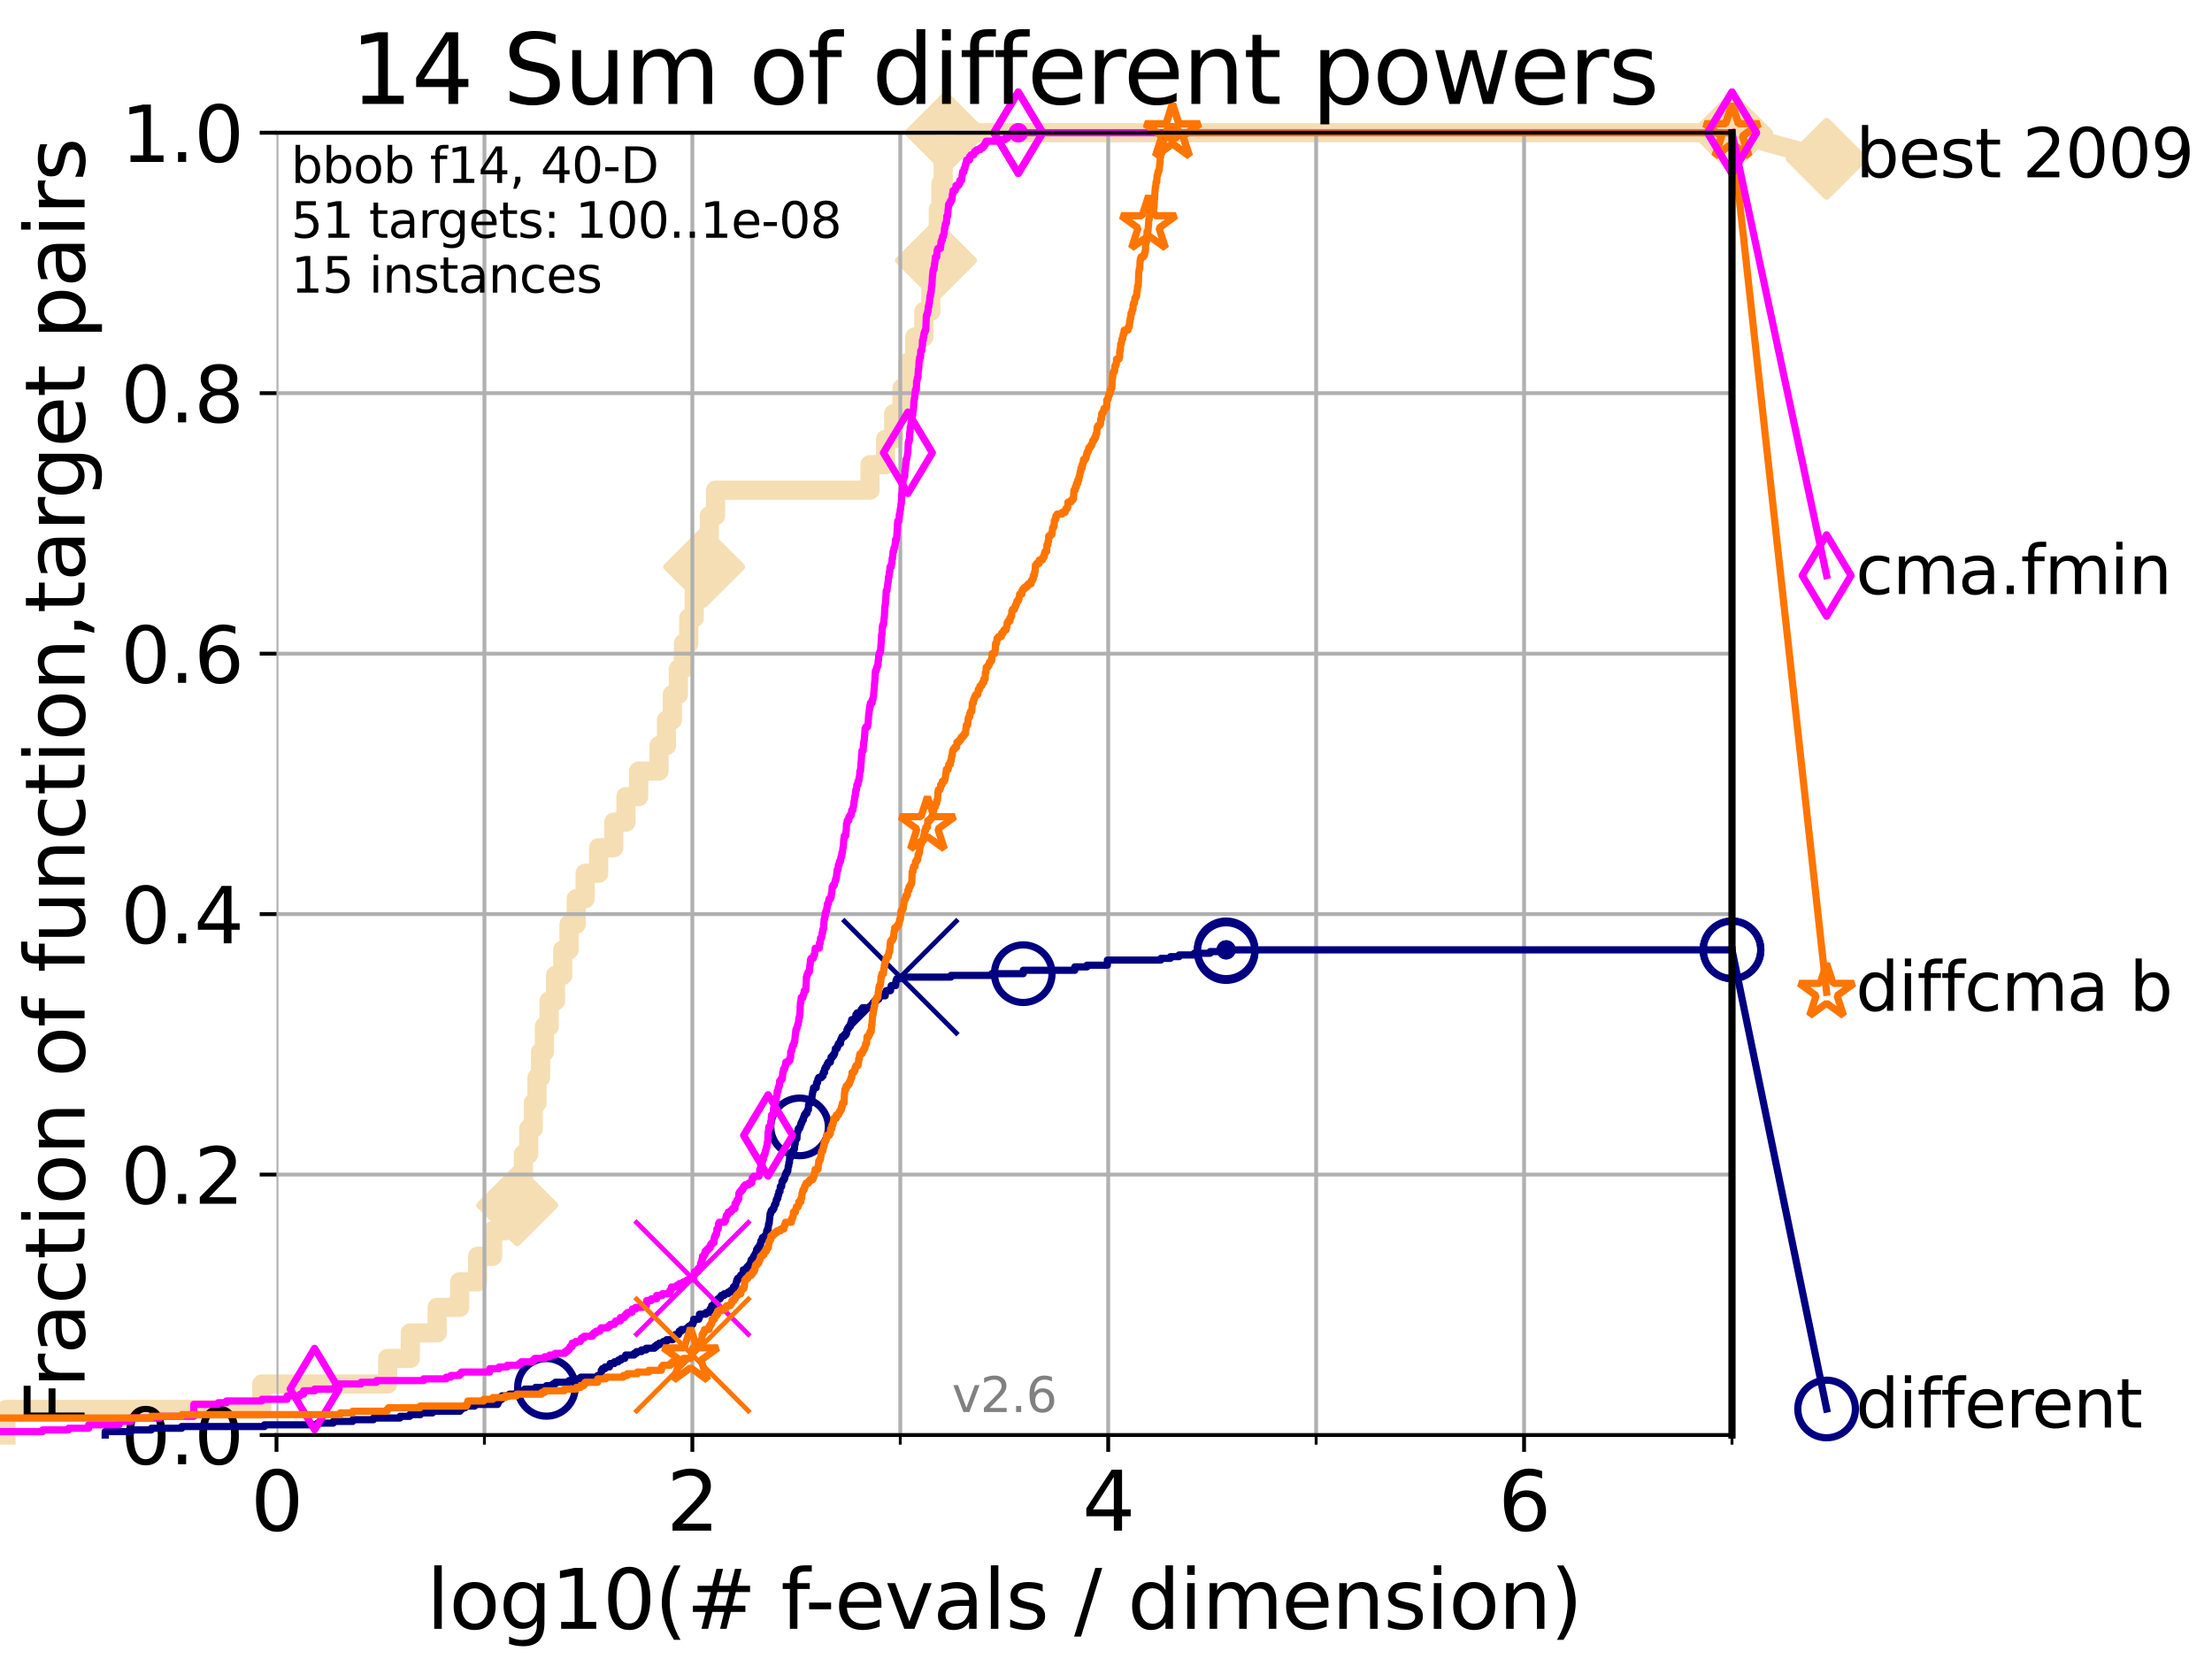<?xml version="1.0" encoding="utf-8" standalone="no"?>
<!DOCTYPE svg PUBLIC "-//W3C//DTD SVG 1.1//EN"
  "http://www.w3.org/Graphics/SVG/1.1/DTD/svg11.dtd">
<svg height="345.6pt" version="1.1" viewBox="0 0 460.8 345.6" width="460.8pt" xmlns="http://www.w3.org/2000/svg" xmlns:xlink="http://www.w3.org/1999/xlink">
 <defs>
  <style type="text/css">*{stroke-linecap:butt;stroke-linejoin:round;}</style>
 </defs>
 <g id="figure_1">
  <g id="patch_1">
   <path d="M 0 345.6 
L 460.8 345.6 
L 460.8 0 
L 0 0 
z
" style="fill:#ffffff;"/>
  </g>
  <g id="axes_1">
   <g id="patch_2">
    <path d="M 57.6 298.944 
L 360.806 298.944 
L 360.806 27.648 
L 57.6 27.648 
z
" style="fill:#ffffff;"/>
   </g>
   <g id="line2d_1">
    <path d="M 1.246 298.944 
L 1.246 293.624 
L 54.543 293.624 
L 54.543 288.305 
L 80.759 288.305 
L 80.759 282.985 
L 85.471 282.985 
L 85.471 277.666 
L 91.069 277.666 
L 91.069 272.346 
L 95.753 272.346 
L 95.753 267.027 
L 99.499 267.027 
L 99.499 261.707 
L 102.622 261.707 
L 102.622 256.388 
L 105.263 256.388 
L 105.263 251.068 
L 107.742 251.068 
L 107.742 245.749 
L 109.038 245.749 
L 109.038 240.429 
L 110.135 240.429 
L 110.135 235.11 
L 111.09 235.11 
L 111.09 229.79 
L 111.868 229.79 
L 111.868 224.471 
L 112.614 224.471 
L 112.614 219.151 
L 113.406 219.151 
L 113.406 213.832 
L 114.396 213.832 
L 114.396 208.512 
L 115.726 208.512 
L 115.726 203.192 
L 117.227 203.192 
L 117.227 197.873 
L 118.543 197.873 
L 118.543 192.553 
L 120.03 192.553 
L 120.03 187.234 
L 121.893 187.234 
L 121.893 181.914 
L 124.709 181.914 
L 124.709 176.595 
L 127.867 176.595 
L 127.867 171.275 
L 130.394 171.275 
L 130.394 165.956 
L 133.044 165.956 
L 133.044 160.636 
L 137.284 160.636 
L 137.284 155.317 
L 138.831 155.317 
L 138.831 149.997 
L 140.056 149.997 
L 140.056 144.678 
L 141.316 144.678 
L 141.316 139.358 
L 142.368 139.358 
L 142.368 134.039 
L 143.482 134.039 
L 143.482 128.719 
L 144.612 128.719 
L 144.612 123.4 
L 145.665 123.4 
L 145.665 118.08 
L 146.683 118.08 
L 146.683 112.76 
L 147.758 112.76 
L 147.758 107.441 
L 149.057 107.441 
L 149.057 102.121 
L 181.23 102.121 
L 181.23 96.802 
L 184.493 96.802 
L 184.493 91.482 
L 186.167 91.482 
L 186.167 86.163 
L 187.892 86.163 
L 187.892 80.843 
L 189.062 80.843 
L 189.062 75.524 
L 190.557 75.524 
L 190.557 70.204 
L 192.459 70.204 
L 192.459 64.885 
L 193.906 64.885 
L 193.906 59.565 
L 194.441 59.565 
L 194.441 54.246 
L 194.986 54.246 
L 194.986 48.926 
L 195.47 48.926 
L 195.47 43.607 
L 195.997 43.607 
L 195.997 38.287 
L 196.487 38.287 
L 196.487 32.968 
L 197.003 32.968 
L 197.003 27.648 
L 360.806 27.648 
" style="fill:none;stroke:#f5deb3;stroke-linecap:square;stroke-width:4;"/>
   </g>
   <g id="line2d_2">
    <defs>
     <path d="M -0 7.778 
L 7.778 0 
L 0 -7.778 
L -7.778 -0 
z
" id="m8be2adaa93" style="stroke:#f5deb3;stroke-linejoin:miter;stroke-width:1.5;"/>
    </defs>
    <g>
     <use style="fill:#f5deb3;stroke:#f5deb3;stroke-linejoin:miter;stroke-width:1.5;" x="107.742" xlink:href="#m8be2adaa93" y="251.068"/>
     <use style="fill:#f5deb3;stroke:#f5deb3;stroke-linejoin:miter;stroke-width:1.5;" x="146.683" xlink:href="#m8be2adaa93" y="118.08"/>
     <use style="fill:#f5deb3;stroke:#f5deb3;stroke-linejoin:miter;stroke-width:1.5;" x="194.986" xlink:href="#m8be2adaa93" y="54.246"/>
     <use style="fill:#f5deb3;stroke:#f5deb3;stroke-linejoin:miter;stroke-width:1.5;" x="197.003" xlink:href="#m8be2adaa93" y="27.648"/>
     <use style="fill:#f5deb3;stroke:#f5deb3;stroke-linejoin:miter;stroke-width:1.5;" x="197.003" xlink:href="#m8be2adaa93" y="27.648"/>
     <use style="fill:#f5deb3;stroke:#f5deb3;stroke-linejoin:miter;stroke-width:1.5;" x="360.806" xlink:href="#m8be2adaa93" y="27.648"/>
    </g>
   </g>
   <g id="line2d_3">
    <path style="fill:none;stroke:#f5deb3;stroke-linecap:square;stroke-width:4;"/>
    <g/>
   </g>
   <g id="line2d_4">
    <path d="M 360.806 27.648 
L 380.515 33.074 
" style="fill:none;stroke:#f5deb3;stroke-linecap:square;stroke-width:4;"/>
    <g>
     <use style="fill:#f5deb3;stroke:#f5deb3;stroke-linejoin:miter;stroke-width:1.5;" x="360.806" xlink:href="#m8be2adaa93" y="27.648"/>
     <use style="fill:#f5deb3;stroke:#f5deb3;stroke-linejoin:miter;stroke-width:1.5;" x="380.515" xlink:href="#m8be2adaa93" y="33.074"/>
    </g>
   </g>
   <g id="matplotlib.axis_1">
    <g id="xtick_1">
     <g id="line2d_5">
      <path clip-path="url(#p758ad22009)" d="M 57.6 298.944 
L 57.6 27.648 
" style="fill:none;stroke:#b0b0b0;stroke-linecap:square;stroke-width:0.8;"/>
     </g>
     <g id="line2d_6">
      <defs>
       <path d="M 0 0 
L 0 3.5 
" id="mf84503a171" style="stroke:#000000;stroke-width:0.8;"/>
      </defs>
      <g>
       <use style="stroke:#000000;stroke-width:0.8;" x="57.6" xlink:href="#mf84503a171" y="298.944"/>
      </g>
     </g>
     <g id="text_1">
      <!-- 0 -->
      <g transform="translate(52.192 318.861)scale(0.17 -0.17)">
       <defs>
        <path d="M 2034 4250 
Q 1547 4250 1301 3770 
Q 1056 3291 1056 2328 
Q 1056 1369 1301 889 
Q 1547 409 2034 409 
Q 2525 409 2770 889 
Q 3016 1369 3016 2328 
Q 3016 3291 2770 3770 
Q 2525 4250 2034 4250 
z
M 2034 4750 
Q 2819 4750 3233 4129 
Q 3647 3509 3647 2328 
Q 3647 1150 3233 529 
Q 2819 -91 2034 -91 
Q 1250 -91 836 529 
Q 422 1150 422 2328 
Q 422 3509 836 4129 
Q 1250 4750 2034 4750 
z
" id="DejaVuSans-30" transform="scale(0.016)"/>
       </defs>
       <use xlink:href="#DejaVuSans-30"/>
      </g>
     </g>
    </g>
    <g id="xtick_2">
     <g id="line2d_7">
      <path clip-path="url(#p758ad22009)" d="M 144.23 298.944 
L 144.23 27.648 
" style="fill:none;stroke:#b0b0b0;stroke-linecap:square;stroke-width:0.8;"/>
     </g>
     <g id="line2d_8">
      <g>
       <use style="stroke:#000000;stroke-width:0.8;" x="144.23" xlink:href="#mf84503a171" y="298.944"/>
      </g>
     </g>
     <g id="text_2">
      <!-- 2 -->
      <g transform="translate(138.822 318.861)scale(0.17 -0.17)">
       <defs>
        <path d="M 1228 531 
L 3431 531 
L 3431 0 
L 469 0 
L 469 531 
Q 828 903 1448 1529 
Q 2069 2156 2228 2338 
Q 2531 2678 2651 2914 
Q 2772 3150 2772 3378 
Q 2772 3750 2511 3984 
Q 2250 4219 1831 4219 
Q 1534 4219 1204 4116 
Q 875 4013 500 3803 
L 500 4441 
Q 881 4594 1212 4672 
Q 1544 4750 1819 4750 
Q 2544 4750 2975 4387 
Q 3406 4025 3406 3419 
Q 3406 3131 3298 2873 
Q 3191 2616 2906 2266 
Q 2828 2175 2409 1742 
Q 1991 1309 1228 531 
z
" id="DejaVuSans-32" transform="scale(0.016)"/>
       </defs>
       <use xlink:href="#DejaVuSans-32"/>
      </g>
     </g>
    </g>
    <g id="xtick_3">
     <g id="line2d_9">
      <path clip-path="url(#p758ad22009)" d="M 230.861 298.944 
L 230.861 27.648 
" style="fill:none;stroke:#b0b0b0;stroke-linecap:square;stroke-width:0.8;"/>
     </g>
     <g id="line2d_10">
      <g>
       <use style="stroke:#000000;stroke-width:0.8;" x="230.861" xlink:href="#mf84503a171" y="298.944"/>
      </g>
     </g>
     <g id="text_3">
      <!-- 4 -->
      <g transform="translate(225.453 318.861)scale(0.17 -0.17)">
       <defs>
        <path d="M 2419 4116 
L 825 1625 
L 2419 1625 
L 2419 4116 
z
M 2253 4666 
L 3047 4666 
L 3047 1625 
L 3713 1625 
L 3713 1100 
L 3047 1100 
L 3047 0 
L 2419 0 
L 2419 1100 
L 313 1100 
L 313 1709 
L 2253 4666 
z
" id="DejaVuSans-34" transform="scale(0.016)"/>
       </defs>
       <use xlink:href="#DejaVuSans-34"/>
      </g>
     </g>
    </g>
    <g id="xtick_4">
     <g id="line2d_11">
      <path clip-path="url(#p758ad22009)" d="M 317.491 298.944 
L 317.491 27.648 
" style="fill:none;stroke:#b0b0b0;stroke-linecap:square;stroke-width:0.8;"/>
     </g>
     <g id="line2d_12">
      <g>
       <use style="stroke:#000000;stroke-width:0.8;" x="317.491" xlink:href="#mf84503a171" y="298.944"/>
      </g>
     </g>
     <g id="text_4">
      <!-- 6 -->
      <g transform="translate(312.083 318.861)scale(0.17 -0.17)">
       <defs>
        <path d="M 2113 2584 
Q 1688 2584 1439 2293 
Q 1191 2003 1191 1497 
Q 1191 994 1439 701 
Q 1688 409 2113 409 
Q 2538 409 2786 701 
Q 3034 994 3034 1497 
Q 3034 2003 2786 2293 
Q 2538 2584 2113 2584 
z
M 3366 4563 
L 3366 3988 
Q 3128 4100 2886 4159 
Q 2644 4219 2406 4219 
Q 1781 4219 1451 3797 
Q 1122 3375 1075 2522 
Q 1259 2794 1537 2939 
Q 1816 3084 2150 3084 
Q 2853 3084 3261 2657 
Q 3669 2231 3669 1497 
Q 3669 778 3244 343 
Q 2819 -91 2113 -91 
Q 1303 -91 875 529 
Q 447 1150 447 2328 
Q 447 3434 972 4092 
Q 1497 4750 2381 4750 
Q 2619 4750 2861 4703 
Q 3103 4656 3366 4563 
z
" id="DejaVuSans-36" transform="scale(0.016)"/>
       </defs>
       <use xlink:href="#DejaVuSans-36"/>
      </g>
     </g>
    </g>
    <g id="xtick_5">
     <g id="line2d_13">
      <path clip-path="url(#p758ad22009)" d="M 100.915 298.944 
L 100.915 27.648 
" style="fill:none;stroke:#b0b0b0;stroke-linecap:square;stroke-width:0.8;"/>
     </g>
     <g id="line2d_14">
      <defs>
       <path d="M 0 0 
L 0 2 
" id="mdb57d879c6" style="stroke:#000000;stroke-width:0.6;"/>
      </defs>
      <g>
       <use style="stroke:#000000;stroke-width:0.6;" x="100.915" xlink:href="#mdb57d879c6" y="298.944"/>
      </g>
     </g>
    </g>
    <g id="xtick_6">
     <g id="line2d_15">
      <path clip-path="url(#p758ad22009)" d="M 187.546 298.944 
L 187.546 27.648 
" style="fill:none;stroke:#b0b0b0;stroke-linecap:square;stroke-width:0.8;"/>
     </g>
     <g id="line2d_16">
      <g>
       <use style="stroke:#000000;stroke-width:0.6;" x="187.546" xlink:href="#mdb57d879c6" y="298.944"/>
      </g>
     </g>
    </g>
    <g id="xtick_7">
     <g id="line2d_17">
      <path clip-path="url(#p758ad22009)" d="M 274.176 298.944 
L 274.176 27.648 
" style="fill:none;stroke:#b0b0b0;stroke-linecap:square;stroke-width:0.8;"/>
     </g>
     <g id="line2d_18">
      <g>
       <use style="stroke:#000000;stroke-width:0.6;" x="274.176" xlink:href="#mdb57d879c6" y="298.944"/>
      </g>
     </g>
    </g>
    <g id="xtick_8">
     <g id="line2d_19">
      <path clip-path="url(#p758ad22009)" d="M 360.806 298.944 
L 360.806 27.648 
" style="fill:none;stroke:#b0b0b0;stroke-linecap:square;stroke-width:0.8;"/>
     </g>
     <g id="line2d_20">
      <g>
       <use style="stroke:#000000;stroke-width:0.6;" x="360.806" xlink:href="#mdb57d879c6" y="298.944"/>
      </g>
     </g>
    </g>
    <g id="text_5">
     <!-- log10(# f-evals / dimension) -->
     <g transform="translate(88.823 339.314)scale(0.17 -0.17)">
      <defs>
       <path d="M 603 4863 
L 1178 4863 
L 1178 0 
L 603 0 
L 603 4863 
z
" id="DejaVuSans-6c" transform="scale(0.016)"/>
       <path d="M 1959 3097 
Q 1497 3097 1228 2736 
Q 959 2375 959 1747 
Q 959 1119 1226 758 
Q 1494 397 1959 397 
Q 2419 397 2687 759 
Q 2956 1122 2956 1747 
Q 2956 2369 2687 2733 
Q 2419 3097 1959 3097 
z
M 1959 3584 
Q 2709 3584 3137 3096 
Q 3566 2609 3566 1747 
Q 3566 888 3137 398 
Q 2709 -91 1959 -91 
Q 1206 -91 779 398 
Q 353 888 353 1747 
Q 353 2609 779 3096 
Q 1206 3584 1959 3584 
z
" id="DejaVuSans-6f" transform="scale(0.016)"/>
       <path d="M 2906 1791 
Q 2906 2416 2648 2759 
Q 2391 3103 1925 3103 
Q 1463 3103 1205 2759 
Q 947 2416 947 1791 
Q 947 1169 1205 825 
Q 1463 481 1925 481 
Q 2391 481 2648 825 
Q 2906 1169 2906 1791 
z
M 3481 434 
Q 3481 -459 3084 -895 
Q 2688 -1331 1869 -1331 
Q 1566 -1331 1297 -1286 
Q 1028 -1241 775 -1147 
L 775 -588 
Q 1028 -725 1275 -790 
Q 1522 -856 1778 -856 
Q 2344 -856 2625 -561 
Q 2906 -266 2906 331 
L 2906 616 
Q 2728 306 2450 153 
Q 2172 0 1784 0 
Q 1141 0 747 490 
Q 353 981 353 1791 
Q 353 2603 747 3093 
Q 1141 3584 1784 3584 
Q 2172 3584 2450 3431 
Q 2728 3278 2906 2969 
L 2906 3500 
L 3481 3500 
L 3481 434 
z
" id="DejaVuSans-67" transform="scale(0.016)"/>
       <path d="M 794 531 
L 1825 531 
L 1825 4091 
L 703 3866 
L 703 4441 
L 1819 4666 
L 2450 4666 
L 2450 531 
L 3481 531 
L 3481 0 
L 794 0 
L 794 531 
z
" id="DejaVuSans-31" transform="scale(0.016)"/>
       <path d="M 1984 4856 
Q 1566 4138 1362 3434 
Q 1159 2731 1159 2009 
Q 1159 1288 1364 580 
Q 1569 -128 1984 -844 
L 1484 -844 
Q 1016 -109 783 600 
Q 550 1309 550 2009 
Q 550 2706 781 3412 
Q 1013 4119 1484 4856 
L 1984 4856 
z
" id="DejaVuSans-28" transform="scale(0.016)"/>
       <path d="M 3272 2816 
L 2363 2816 
L 2100 1772 
L 3016 1772 
L 3272 2816 
z
M 2803 4594 
L 2478 3297 
L 3391 3297 
L 3719 4594 
L 4219 4594 
L 3897 3297 
L 4872 3297 
L 4872 2816 
L 3775 2816 
L 3519 1772 
L 4513 1772 
L 4513 1294 
L 3397 1294 
L 3072 0 
L 2572 0 
L 2894 1294 
L 1978 1294 
L 1656 0 
L 1153 0 
L 1478 1294 
L 494 1294 
L 494 1772 
L 1594 1772 
L 1856 2816 
L 850 2816 
L 850 3297 
L 1978 3297 
L 2297 4594 
L 2803 4594 
z
" id="DejaVuSans-23" transform="scale(0.016)"/>
       <path id="DejaVuSans-20" transform="scale(0.016)"/>
       <path d="M 2375 4863 
L 2375 4384 
L 1825 4384 
Q 1516 4384 1395 4259 
Q 1275 4134 1275 3809 
L 1275 3500 
L 2222 3500 
L 2222 3053 
L 1275 3053 
L 1275 0 
L 697 0 
L 697 3053 
L 147 3053 
L 147 3500 
L 697 3500 
L 697 3744 
Q 697 4328 969 4595 
Q 1241 4863 1831 4863 
L 2375 4863 
z
" id="DejaVuSans-66" transform="scale(0.016)"/>
       <path d="M 313 2009 
L 1997 2009 
L 1997 1497 
L 313 1497 
L 313 2009 
z
" id="DejaVuSans-2d" transform="scale(0.016)"/>
       <path d="M 3597 1894 
L 3597 1613 
L 953 1613 
Q 991 1019 1311 708 
Q 1631 397 2203 397 
Q 2534 397 2845 478 
Q 3156 559 3463 722 
L 3463 178 
Q 3153 47 2828 -22 
Q 2503 -91 2169 -91 
Q 1331 -91 842 396 
Q 353 884 353 1716 
Q 353 2575 817 3079 
Q 1281 3584 2069 3584 
Q 2775 3584 3186 3129 
Q 3597 2675 3597 1894 
z
M 3022 2063 
Q 3016 2534 2758 2815 
Q 2500 3097 2075 3097 
Q 1594 3097 1305 2825 
Q 1016 2553 972 2059 
L 3022 2063 
z
" id="DejaVuSans-65" transform="scale(0.016)"/>
       <path d="M 191 3500 
L 800 3500 
L 1894 563 
L 2988 3500 
L 3597 3500 
L 2284 0 
L 1503 0 
L 191 3500 
z
" id="DejaVuSans-76" transform="scale(0.016)"/>
       <path d="M 2194 1759 
Q 1497 1759 1228 1600 
Q 959 1441 959 1056 
Q 959 750 1161 570 
Q 1363 391 1709 391 
Q 2188 391 2477 730 
Q 2766 1069 2766 1631 
L 2766 1759 
L 2194 1759 
z
M 3341 1997 
L 3341 0 
L 2766 0 
L 2766 531 
Q 2569 213 2275 61 
Q 1981 -91 1556 -91 
Q 1019 -91 701 211 
Q 384 513 384 1019 
Q 384 1609 779 1909 
Q 1175 2209 1959 2209 
L 2766 2209 
L 2766 2266 
Q 2766 2663 2505 2880 
Q 2244 3097 1772 3097 
Q 1472 3097 1187 3025 
Q 903 2953 641 2809 
L 641 3341 
Q 956 3463 1253 3523 
Q 1550 3584 1831 3584 
Q 2591 3584 2966 3190 
Q 3341 2797 3341 1997 
z
" id="DejaVuSans-61" transform="scale(0.016)"/>
       <path d="M 2834 3397 
L 2834 2853 
Q 2591 2978 2328 3040 
Q 2066 3103 1784 3103 
Q 1356 3103 1142 2972 
Q 928 2841 928 2578 
Q 928 2378 1081 2264 
Q 1234 2150 1697 2047 
L 1894 2003 
Q 2506 1872 2764 1633 
Q 3022 1394 3022 966 
Q 3022 478 2636 193 
Q 2250 -91 1575 -91 
Q 1294 -91 989 -36 
Q 684 19 347 128 
L 347 722 
Q 666 556 975 473 
Q 1284 391 1588 391 
Q 1994 391 2212 530 
Q 2431 669 2431 922 
Q 2431 1156 2273 1281 
Q 2116 1406 1581 1522 
L 1381 1569 
Q 847 1681 609 1914 
Q 372 2147 372 2553 
Q 372 3047 722 3315 
Q 1072 3584 1716 3584 
Q 2034 3584 2315 3537 
Q 2597 3491 2834 3397 
z
" id="DejaVuSans-73" transform="scale(0.016)"/>
       <path d="M 1625 4666 
L 2156 4666 
L 531 -594 
L 0 -594 
L 1625 4666 
z
" id="DejaVuSans-2f" transform="scale(0.016)"/>
       <path d="M 2906 2969 
L 2906 4863 
L 3481 4863 
L 3481 0 
L 2906 0 
L 2906 525 
Q 2725 213 2448 61 
Q 2172 -91 1784 -91 
Q 1150 -91 751 415 
Q 353 922 353 1747 
Q 353 2572 751 3078 
Q 1150 3584 1784 3584 
Q 2172 3584 2448 3432 
Q 2725 3281 2906 2969 
z
M 947 1747 
Q 947 1113 1208 752 
Q 1469 391 1925 391 
Q 2381 391 2643 752 
Q 2906 1113 2906 1747 
Q 2906 2381 2643 2742 
Q 2381 3103 1925 3103 
Q 1469 3103 1208 2742 
Q 947 2381 947 1747 
z
" id="DejaVuSans-64" transform="scale(0.016)"/>
       <path d="M 603 3500 
L 1178 3500 
L 1178 0 
L 603 0 
L 603 3500 
z
M 603 4863 
L 1178 4863 
L 1178 4134 
L 603 4134 
L 603 4863 
z
" id="DejaVuSans-69" transform="scale(0.016)"/>
       <path d="M 3328 2828 
Q 3544 3216 3844 3400 
Q 4144 3584 4550 3584 
Q 5097 3584 5394 3201 
Q 5691 2819 5691 2113 
L 5691 0 
L 5113 0 
L 5113 2094 
Q 5113 2597 4934 2840 
Q 4756 3084 4391 3084 
Q 3944 3084 3684 2787 
Q 3425 2491 3425 1978 
L 3425 0 
L 2847 0 
L 2847 2094 
Q 2847 2600 2669 2842 
Q 2491 3084 2119 3084 
Q 1678 3084 1418 2786 
Q 1159 2488 1159 1978 
L 1159 0 
L 581 0 
L 581 3500 
L 1159 3500 
L 1159 2956 
Q 1356 3278 1631 3431 
Q 1906 3584 2284 3584 
Q 2666 3584 2933 3390 
Q 3200 3197 3328 2828 
z
" id="DejaVuSans-6d" transform="scale(0.016)"/>
       <path d="M 3513 2113 
L 3513 0 
L 2938 0 
L 2938 2094 
Q 2938 2591 2744 2837 
Q 2550 3084 2163 3084 
Q 1697 3084 1428 2787 
Q 1159 2491 1159 1978 
L 1159 0 
L 581 0 
L 581 3500 
L 1159 3500 
L 1159 2956 
Q 1366 3272 1645 3428 
Q 1925 3584 2291 3584 
Q 2894 3584 3203 3211 
Q 3513 2838 3513 2113 
z
" id="DejaVuSans-6e" transform="scale(0.016)"/>
       <path d="M 513 4856 
L 1013 4856 
Q 1481 4119 1714 3412 
Q 1947 2706 1947 2009 
Q 1947 1309 1714 600 
Q 1481 -109 1013 -844 
L 513 -844 
Q 928 -128 1133 580 
Q 1338 1288 1338 2009 
Q 1338 2731 1133 3434 
Q 928 4138 513 4856 
z
" id="DejaVuSans-29" transform="scale(0.016)"/>
      </defs>
      <use xlink:href="#DejaVuSans-6c"/>
      <use x="27.783" xlink:href="#DejaVuSans-6f"/>
      <use x="88.965" xlink:href="#DejaVuSans-67"/>
      <use x="152.441" xlink:href="#DejaVuSans-31"/>
      <use x="216.064" xlink:href="#DejaVuSans-30"/>
      <use x="279.688" xlink:href="#DejaVuSans-28"/>
      <use x="318.701" xlink:href="#DejaVuSans-23"/>
      <use x="402.49" xlink:href="#DejaVuSans-20"/>
      <use x="434.277" xlink:href="#DejaVuSans-66"/>
      <use x="463.982" xlink:href="#DejaVuSans-2d"/>
      <use x="500.066" xlink:href="#DejaVuSans-65"/>
      <use x="561.59" xlink:href="#DejaVuSans-76"/>
      <use x="620.77" xlink:href="#DejaVuSans-61"/>
      <use x="682.049" xlink:href="#DejaVuSans-6c"/>
      <use x="709.832" xlink:href="#DejaVuSans-73"/>
      <use x="761.932" xlink:href="#DejaVuSans-20"/>
      <use x="793.719" xlink:href="#DejaVuSans-2f"/>
      <use x="827.41" xlink:href="#DejaVuSans-20"/>
      <use x="859.197" xlink:href="#DejaVuSans-64"/>
      <use x="922.674" xlink:href="#DejaVuSans-69"/>
      <use x="950.457" xlink:href="#DejaVuSans-6d"/>
      <use x="1047.869" xlink:href="#DejaVuSans-65"/>
      <use x="1109.393" xlink:href="#DejaVuSans-6e"/>
      <use x="1172.771" xlink:href="#DejaVuSans-73"/>
      <use x="1224.871" xlink:href="#DejaVuSans-69"/>
      <use x="1252.654" xlink:href="#DejaVuSans-6f"/>
      <use x="1313.836" xlink:href="#DejaVuSans-6e"/>
      <use x="1377.215" xlink:href="#DejaVuSans-29"/>
     </g>
    </g>
   </g>
   <g id="matplotlib.axis_2">
    <g id="ytick_1">
     <g id="line2d_21">
      <path clip-path="url(#p758ad22009)" d="M 57.6 298.944 
L 360.806 298.944 
" style="fill:none;stroke:#b0b0b0;stroke-linecap:square;stroke-width:0.8;"/>
     </g>
     <g id="line2d_22">
      <defs>
       <path d="M 0 0 
L -3.5 0 
" id="mef7a096f50" style="stroke:#000000;stroke-width:0.8;"/>
      </defs>
      <g>
       <use style="stroke:#000000;stroke-width:0.8;" x="57.6" xlink:href="#mef7a096f50" y="298.944"/>
      </g>
     </g>
     <g id="text_6">
      <!-- 0.0 -->
      <g transform="translate(25.155 305.023)scale(0.16 -0.16)">
       <defs>
        <path d="M 684 794 
L 1344 794 
L 1344 0 
L 684 0 
L 684 794 
z
" id="DejaVuSans-2e" transform="scale(0.016)"/>
       </defs>
       <use xlink:href="#DejaVuSans-30"/>
       <use x="63.623" xlink:href="#DejaVuSans-2e"/>
       <use x="95.41" xlink:href="#DejaVuSans-30"/>
      </g>
     </g>
    </g>
    <g id="ytick_2">
     <g id="line2d_23">
      <path clip-path="url(#p758ad22009)" d="M 57.6 244.685 
L 360.806 244.685 
" style="fill:none;stroke:#b0b0b0;stroke-linecap:square;stroke-width:0.8;"/>
     </g>
     <g id="line2d_24">
      <g>
       <use style="stroke:#000000;stroke-width:0.8;" x="57.6" xlink:href="#mef7a096f50" y="244.685"/>
      </g>
     </g>
     <g id="text_7">
      <!-- 0.2 -->
      <g transform="translate(25.155 250.764)scale(0.16 -0.16)">
       <use xlink:href="#DejaVuSans-30"/>
       <use x="63.623" xlink:href="#DejaVuSans-2e"/>
       <use x="95.41" xlink:href="#DejaVuSans-32"/>
      </g>
     </g>
    </g>
    <g id="ytick_3">
     <g id="line2d_25">
      <path clip-path="url(#p758ad22009)" d="M 57.6 190.426 
L 360.806 190.426 
" style="fill:none;stroke:#b0b0b0;stroke-linecap:square;stroke-width:0.8;"/>
     </g>
     <g id="line2d_26">
      <g>
       <use style="stroke:#000000;stroke-width:0.8;" x="57.6" xlink:href="#mef7a096f50" y="190.426"/>
      </g>
     </g>
     <g id="text_8">
      <!-- 0.4 -->
      <g transform="translate(25.155 196.504)scale(0.16 -0.16)">
       <use xlink:href="#DejaVuSans-30"/>
       <use x="63.623" xlink:href="#DejaVuSans-2e"/>
       <use x="95.41" xlink:href="#DejaVuSans-34"/>
      </g>
     </g>
    </g>
    <g id="ytick_4">
     <g id="line2d_27">
      <path clip-path="url(#p758ad22009)" d="M 57.6 136.166 
L 360.806 136.166 
" style="fill:none;stroke:#b0b0b0;stroke-linecap:square;stroke-width:0.8;"/>
     </g>
     <g id="line2d_28">
      <g>
       <use style="stroke:#000000;stroke-width:0.8;" x="57.6" xlink:href="#mef7a096f50" y="136.166"/>
      </g>
     </g>
     <g id="text_9">
      <!-- 0.6 -->
      <g transform="translate(25.155 142.245)scale(0.16 -0.16)">
       <use xlink:href="#DejaVuSans-30"/>
       <use x="63.623" xlink:href="#DejaVuSans-2e"/>
       <use x="95.41" xlink:href="#DejaVuSans-36"/>
      </g>
     </g>
    </g>
    <g id="ytick_5">
     <g id="line2d_29">
      <path clip-path="url(#p758ad22009)" d="M 57.6 81.907 
L 360.806 81.907 
" style="fill:none;stroke:#b0b0b0;stroke-linecap:square;stroke-width:0.8;"/>
     </g>
     <g id="line2d_30">
      <g>
       <use style="stroke:#000000;stroke-width:0.8;" x="57.6" xlink:href="#mef7a096f50" y="81.907"/>
      </g>
     </g>
     <g id="text_10">
      <!-- 0.8 -->
      <g transform="translate(25.155 87.986)scale(0.16 -0.16)">
       <defs>
        <path d="M 2034 2216 
Q 1584 2216 1326 1975 
Q 1069 1734 1069 1313 
Q 1069 891 1326 650 
Q 1584 409 2034 409 
Q 2484 409 2743 651 
Q 3003 894 3003 1313 
Q 3003 1734 2745 1975 
Q 2488 2216 2034 2216 
z
M 1403 2484 
Q 997 2584 770 2862 
Q 544 3141 544 3541 
Q 544 4100 942 4425 
Q 1341 4750 2034 4750 
Q 2731 4750 3128 4425 
Q 3525 4100 3525 3541 
Q 3525 3141 3298 2862 
Q 3072 2584 2669 2484 
Q 3125 2378 3379 2068 
Q 3634 1759 3634 1313 
Q 3634 634 3220 271 
Q 2806 -91 2034 -91 
Q 1263 -91 848 271 
Q 434 634 434 1313 
Q 434 1759 690 2068 
Q 947 2378 1403 2484 
z
M 1172 3481 
Q 1172 3119 1398 2916 
Q 1625 2713 2034 2713 
Q 2441 2713 2670 2916 
Q 2900 3119 2900 3481 
Q 2900 3844 2670 4047 
Q 2441 4250 2034 4250 
Q 1625 4250 1398 4047 
Q 1172 3844 1172 3481 
z
" id="DejaVuSans-38" transform="scale(0.016)"/>
       </defs>
       <use xlink:href="#DejaVuSans-30"/>
       <use x="63.623" xlink:href="#DejaVuSans-2e"/>
       <use x="95.41" xlink:href="#DejaVuSans-38"/>
      </g>
     </g>
    </g>
    <g id="ytick_6">
     <g id="line2d_31">
      <path clip-path="url(#p758ad22009)" d="M 57.6 27.648 
L 360.806 27.648 
" style="fill:none;stroke:#b0b0b0;stroke-linecap:square;stroke-width:0.8;"/>
     </g>
     <g id="line2d_32">
      <g>
       <use style="stroke:#000000;stroke-width:0.8;" x="57.6" xlink:href="#mef7a096f50" y="27.648"/>
      </g>
     </g>
     <g id="text_11">
      <!-- 1.0 -->
      <g transform="translate(25.155 33.727)scale(0.16 -0.16)">
       <use xlink:href="#DejaVuSans-31"/>
       <use x="63.623" xlink:href="#DejaVuSans-2e"/>
       <use x="95.41" xlink:href="#DejaVuSans-30"/>
      </g>
     </g>
    </g>
    <g id="text_12">
     <!-- Fraction of function,target pairs -->
     <g transform="translate(17.62 297.681)rotate(-90)scale(0.17 -0.17)">
      <defs>
       <path d="M 628 4666 
L 3309 4666 
L 3309 4134 
L 1259 4134 
L 1259 2759 
L 3109 2759 
L 3109 2228 
L 1259 2228 
L 1259 0 
L 628 0 
L 628 4666 
z
" id="DejaVuSans-46" transform="scale(0.016)"/>
       <path d="M 2631 2963 
Q 2534 3019 2420 3045 
Q 2306 3072 2169 3072 
Q 1681 3072 1420 2755 
Q 1159 2438 1159 1844 
L 1159 0 
L 581 0 
L 581 3500 
L 1159 3500 
L 1159 2956 
Q 1341 3275 1631 3429 
Q 1922 3584 2338 3584 
Q 2397 3584 2469 3576 
Q 2541 3569 2628 3553 
L 2631 2963 
z
" id="DejaVuSans-72" transform="scale(0.016)"/>
       <path d="M 3122 3366 
L 3122 2828 
Q 2878 2963 2633 3030 
Q 2388 3097 2138 3097 
Q 1578 3097 1268 2742 
Q 959 2388 959 1747 
Q 959 1106 1268 751 
Q 1578 397 2138 397 
Q 2388 397 2633 464 
Q 2878 531 3122 666 
L 3122 134 
Q 2881 22 2623 -34 
Q 2366 -91 2075 -91 
Q 1284 -91 818 406 
Q 353 903 353 1747 
Q 353 2603 823 3093 
Q 1294 3584 2113 3584 
Q 2378 3584 2631 3529 
Q 2884 3475 3122 3366 
z
" id="DejaVuSans-63" transform="scale(0.016)"/>
       <path d="M 1172 4494 
L 1172 3500 
L 2356 3500 
L 2356 3053 
L 1172 3053 
L 1172 1153 
Q 1172 725 1289 603 
Q 1406 481 1766 481 
L 2356 481 
L 2356 0 
L 1766 0 
Q 1100 0 847 248 
Q 594 497 594 1153 
L 594 3053 
L 172 3053 
L 172 3500 
L 594 3500 
L 594 4494 
L 1172 4494 
z
" id="DejaVuSans-74" transform="scale(0.016)"/>
       <path d="M 544 1381 
L 544 3500 
L 1119 3500 
L 1119 1403 
Q 1119 906 1312 657 
Q 1506 409 1894 409 
Q 2359 409 2629 706 
Q 2900 1003 2900 1516 
L 2900 3500 
L 3475 3500 
L 3475 0 
L 2900 0 
L 2900 538 
Q 2691 219 2414 64 
Q 2138 -91 1772 -91 
Q 1169 -91 856 284 
Q 544 659 544 1381 
z
M 1991 3584 
L 1991 3584 
z
" id="DejaVuSans-75" transform="scale(0.016)"/>
       <path d="M 750 794 
L 1409 794 
L 1409 256 
L 897 -744 
L 494 -744 
L 750 256 
L 750 794 
z
" id="DejaVuSans-2c" transform="scale(0.016)"/>
       <path d="M 1159 525 
L 1159 -1331 
L 581 -1331 
L 581 3500 
L 1159 3500 
L 1159 2969 
Q 1341 3281 1617 3432 
Q 1894 3584 2278 3584 
Q 2916 3584 3314 3078 
Q 3713 2572 3713 1747 
Q 3713 922 3314 415 
Q 2916 -91 2278 -91 
Q 1894 -91 1617 61 
Q 1341 213 1159 525 
z
M 3116 1747 
Q 3116 2381 2855 2742 
Q 2594 3103 2138 3103 
Q 1681 3103 1420 2742 
Q 1159 2381 1159 1747 
Q 1159 1113 1420 752 
Q 1681 391 2138 391 
Q 2594 391 2855 752 
Q 3116 1113 3116 1747 
z
" id="DejaVuSans-70" transform="scale(0.016)"/>
      </defs>
      <use xlink:href="#DejaVuSans-46"/>
      <use x="50.27" xlink:href="#DejaVuSans-72"/>
      <use x="91.383" xlink:href="#DejaVuSans-61"/>
      <use x="152.662" xlink:href="#DejaVuSans-63"/>
      <use x="207.643" xlink:href="#DejaVuSans-74"/>
      <use x="246.852" xlink:href="#DejaVuSans-69"/>
      <use x="274.635" xlink:href="#DejaVuSans-6f"/>
      <use x="335.816" xlink:href="#DejaVuSans-6e"/>
      <use x="399.195" xlink:href="#DejaVuSans-20"/>
      <use x="430.982" xlink:href="#DejaVuSans-6f"/>
      <use x="492.164" xlink:href="#DejaVuSans-66"/>
      <use x="527.369" xlink:href="#DejaVuSans-20"/>
      <use x="559.156" xlink:href="#DejaVuSans-66"/>
      <use x="594.361" xlink:href="#DejaVuSans-75"/>
      <use x="657.74" xlink:href="#DejaVuSans-6e"/>
      <use x="721.119" xlink:href="#DejaVuSans-63"/>
      <use x="776.1" xlink:href="#DejaVuSans-74"/>
      <use x="815.309" xlink:href="#DejaVuSans-69"/>
      <use x="843.092" xlink:href="#DejaVuSans-6f"/>
      <use x="904.273" xlink:href="#DejaVuSans-6e"/>
      <use x="967.652" xlink:href="#DejaVuSans-2c"/>
      <use x="999.439" xlink:href="#DejaVuSans-74"/>
      <use x="1038.648" xlink:href="#DejaVuSans-61"/>
      <use x="1099.928" xlink:href="#DejaVuSans-72"/>
      <use x="1139.291" xlink:href="#DejaVuSans-67"/>
      <use x="1202.768" xlink:href="#DejaVuSans-65"/>
      <use x="1264.291" xlink:href="#DejaVuSans-74"/>
      <use x="1303.5" xlink:href="#DejaVuSans-20"/>
      <use x="1335.287" xlink:href="#DejaVuSans-70"/>
      <use x="1398.764" xlink:href="#DejaVuSans-61"/>
      <use x="1460.043" xlink:href="#DejaVuSans-69"/>
      <use x="1487.826" xlink:href="#DejaVuSans-72"/>
      <use x="1528.939" xlink:href="#DejaVuSans-73"/>
     </g>
    </g>
   </g>
   <g id="line2d_33">
    <defs>
     <path d="M 0 1.5 
C 0.398 1.5 0.779 1.342 1.061 1.061 
C 1.342 0.779 1.5 0.398 1.5 0 
C 1.5 -0.398 1.342 -0.779 1.061 -1.061 
C 0.779 -1.342 0.398 -1.5 0 -1.5 
C -0.398 -1.5 -0.779 -1.342 -1.061 -1.061 
C -1.342 -0.779 -1.5 -0.398 -1.5 0 
C -1.5 0.398 -1.342 0.779 -1.061 1.061 
C -0.779 1.342 -0.398 1.5 0 1.5 
z
" id="m305ab44de3" style="stroke:#f5deb3;"/>
    </defs>
    <g>
     <use style="fill:#f5deb3;stroke:#f5deb3;" x="197.003" xlink:href="#m305ab44de3" y="27.648"/>
     <use style="fill:#f5deb3;stroke:#f5deb3;" x="197.003" xlink:href="#m305ab44de3" y="27.648"/>
    </g>
   </g>
   <g id="line2d_34">
    <defs>
     <path d="M 0 1.5 
C 0.398 1.5 0.779 1.342 1.061 1.061 
C 1.342 0.779 1.5 0.398 1.5 0 
C 1.5 -0.398 1.342 -0.779 1.061 -1.061 
C 0.779 -1.342 0.398 -1.5 0 -1.5 
C -0.398 -1.5 -0.779 -1.342 -1.061 -1.061 
C -1.342 -0.779 -1.5 -0.398 -1.5 0 
C -1.5 0.398 -1.342 0.779 -1.061 1.061 
C -0.779 1.342 -0.398 1.5 0 1.5 
z
" id="m5ce3ee3df0" style="stroke:#000080;"/>
    </defs>
    <g>
     <use style="fill:#000080;stroke:#000080;" x="255.432" xlink:href="#m5ce3ee3df0" y="197.873"/>
     <use style="fill:#000080;stroke:#000080;" x="255.432" xlink:href="#m5ce3ee3df0" y="197.873"/>
    </g>
   </g>
   <g id="line2d_35">
    <path d="M 21.912 298.944 
L 21.912 298.235 
L 27.324 298.235 
L 27.324 297.88 
L 31.522 297.88 
L 31.522 297.525 
L 37.851 297.525 
L 37.851 297.171 
L 55.088 297.171 
L 55.088 296.816 
L 66.145 296.816 
L 66.145 296.462 
L 69.425 296.462 
L 69.425 296.107 
L 73.472 296.107 
L 73.472 295.752 
L 77.79 295.752 
L 77.79 295.398 
L 83.322 295.398 
L 83.322 295.043 
L 85.364 295.043 
L 85.364 294.688 
L 87.592 294.688 
L 87.592 294.334 
L 90.092 294.334 
L 90.092 293.979 
L 95.814 293.979 
L 95.814 293.624 
L 96.181 293.624 
L 96.181 293.27 
L 96.893 293.27 
L 96.893 292.915 
L 98.881 292.915 
L 98.881 292.561 
L 103.667 292.561 
L 103.667 292.206 
L 103.828 292.206 
L 103.828 291.851 
L 104.069 291.851 
L 104.069 291.497 
L 104.54 291.497 
L 104.54 290.787 
L 106.102 290.787 
L 106.102 290.433 
L 107.611 290.433 
L 107.611 290.078 
L 108.385 290.078 
L 108.385 289.723 
L 109.311 289.723 
L 109.311 289.369 
L 111.576 289.369 
L 111.576 289.014 
L 113.836 289.014 
L 113.836 288.66 
L 115.161 288.66 
L 115.161 288.305 
L 115.683 288.305 
L 115.683 287.95 
L 118.543 287.95 
L 118.543 287.596 
L 119.301 287.596 
L 119.301 287.241 
L 120.993 287.241 
L 120.993 286.886 
L 124.522 286.886 
L 124.522 286.532 
L 125.206 286.532 
L 125.258 285.468 
L 125.489 285.468 
L 125.489 285.113 
L 126.041 285.113 
L 126.041 284.759 
L 126.958 284.759 
L 126.958 284.404 
L 127.099 284.404 
L 127.099 284.049 
L 127.99 284.049 
L 127.99 283.695 
L 128.776 283.695 
L 128.776 283.34 
L 129.365 283.34 
L 129.365 282.985 
L 130.157 282.985 
L 130.157 282.631 
L 130.335 282.631 
L 130.335 282.276 
L 132.1 282.276 
L 132.1 281.922 
L 132.595 281.922 
L 132.595 281.567 
L 133.631 281.567 
L 133.631 281.212 
L 134.613 281.212 
L 134.613 280.858 
L 136.335 280.858 
L 136.335 280.503 
L 136.774 280.503 
L 136.774 280.148 
L 137.339 280.148 
L 137.339 279.794 
L 138.187 279.794 
L 138.187 279.439 
L 138.862 279.439 
L 138.862 279.084 
L 140.156 279.084 
L 140.156 278.73 
L 140.388 278.73 
L 140.388 278.375 
L 140.651 278.375 
L 140.651 278.021 
L 141.355 278.021 
L 141.355 277.666 
L 141.486 277.666 
L 141.486 277.311 
L 141.927 277.311 
L 141.927 276.957 
L 143.111 276.957 
L 143.111 276.602 
L 143.526 276.602 
L 143.526 276.247 
L 144.018 276.247 
L 144.018 275.893 
L 144.32 275.893 
L 144.32 275.538 
L 144.469 275.538 
L 144.497 274.829 
L 145.569 274.829 
L 145.569 274.474 
L 145.709 274.474 
L 145.709 273.765 
L 147.059 273.765 
L 147.059 273.41 
L 147.859 273.41 
L 147.905 272.701 
L 148.159 272.701 
L 148.25 271.992 
L 148.812 271.992 
L 148.848 271.282 
L 149.01 271.282 
L 149.01 270.928 
L 149.528 270.928 
L 149.528 270.573 
L 149.99 270.573 
L 149.99 270.219 
L 150.231 270.219 
L 150.231 269.864 
L 150.863 269.864 
L 150.863 269.509 
L 151.685 269.509 
L 151.685 269.155 
L 152.233 269.155 
L 152.233 268.8 
L 152.779 268.8 
L 152.797 268.091 
L 153.122 268.091 
L 153.122 267.736 
L 153.285 267.736 
L 153.39 267.027 
L 153.476 267.027 
L 153.476 266.672 
L 153.659 266.672 
L 153.659 266.318 
L 154.093 266.318 
L 154.093 265.963 
L 154.325 265.963 
L 154.325 265.608 
L 154.787 265.608 
L 154.841 264.544 
L 155.4 264.544 
L 155.4 264.19 
L 155.673 264.19 
L 155.673 263.835 
L 156.013 263.835 
L 156.013 263.48 
L 156.337 263.48 
L 156.386 262.771 
L 156.494 262.771 
L 156.494 262.417 
L 156.82 262.417 
L 156.82 262.062 
L 156.992 262.062 
L 156.992 261.707 
L 157.22 261.707 
L 157.22 261.353 
L 157.403 261.353 
L 157.403 260.998 
L 157.58 260.998 
L 157.621 260.289 
L 157.846 260.289 
L 157.846 259.934 
L 158.136 259.934 
L 158.136 259.579 
L 158.297 259.579 
L 158.297 259.225 
L 158.465 259.225 
L 158.501 258.516 
L 158.711 258.516 
L 158.711 258.161 
L 158.828 258.161 
L 158.828 257.806 
L 159.286 257.806 
L 159.286 257.452 
L 159.608 257.452 
L 159.716 256.388 
L 159.876 256.388 
L 159.876 256.033 
L 160.011 256.033 
L 160.104 254.969 
L 160.225 254.969 
L 160.309 253.905 
L 160.341 253.905 
L 160.425 252.841 
L 160.556 252.841 
L 160.556 252.487 
L 160.682 252.487 
L 160.682 252.132 
L 160.985 252.132 
L 160.985 251.778 
L 161.215 251.778 
L 161.299 251.068 
L 161.477 251.068 
L 161.477 250.714 
L 161.656 250.714 
L 161.69 250.004 
L 161.834 250.004 
L 161.834 249.65 
L 162.032 249.65 
L 162.065 248.94 
L 162.21 248.94 
L 162.261 248.231 
L 162.487 248.231 
L 162.551 247.167 
L 162.829 247.167 
L 162.906 246.103 
L 163.114 246.103 
L 163.114 245.749 
L 163.368 245.749 
L 163.368 245.394 
L 163.513 245.394 
L 163.571 244.685 
L 163.728 244.685 
L 163.728 244.33 
L 163.934 244.33 
L 163.934 243.976 
L 164.108 243.976 
L 164.209 242.912 
L 164.313 242.912 
L 164.332 242.202 
L 164.461 242.202 
L 164.493 241.138 
L 164.725 241.138 
L 164.795 240.429 
L 165.005 240.429 
L 165.005 240.075 
L 165.12 240.075 
L 165.12 239.72 
L 165.384 239.72 
L 165.384 239.365 
L 165.497 239.365 
L 165.567 238.301 
L 165.651 238.301 
L 165.666 237.592 
L 165.786 237.592 
L 165.786 237.237 
L 166.009 237.237 
L 166.089 235.819 
L 166.209 235.819 
L 166.294 235.11 
L 166.574 235.11 
L 166.574 234.755 
L 166.723 234.755 
L 166.819 234.046 
L 166.997 234.046 
L 166.997 233.691 
L 167.134 233.691 
L 167.134 233.336 
L 167.333 233.336 
L 167.421 232.627 
L 167.544 232.627 
L 167.544 232.273 
L 167.774 232.273 
L 167.774 231.918 
L 168.113 231.918 
L 168.202 231.209 
L 168.401 231.209 
L 168.43 230.145 
L 168.572 230.145 
L 168.572 229.79 
L 168.912 229.79 
L 168.952 229.081 
L 169.111 229.081 
L 169.191 228.017 
L 169.238 228.017 
L 169.32 227.308 
L 169.397 227.308 
L 169.471 226.598 
L 170.028 226.598 
L 170.118 225.534 
L 170.322 225.534 
L 170.366 224.825 
L 170.539 224.825 
L 170.539 224.471 
L 171.154 224.471 
L 171.154 224.116 
L 171.47 224.116 
L 171.497 223.407 
L 171.768 223.407 
L 171.768 222.697 
L 171.924 222.697 
L 171.924 222.343 
L 172.169 222.343 
L 172.169 221.988 
L 172.328 221.988 
L 172.328 221.634 
L 172.511 221.634 
L 172.511 221.279 
L 172.982 221.279 
L 173.071 220.57 
L 173.118 220.57 
L 173.118 220.215 
L 173.451 220.215 
L 173.451 219.86 
L 173.714 219.86 
L 173.714 219.506 
L 173.878 219.506 
L 173.983 218.796 
L 174.023 218.796 
L 174.023 218.442 
L 174.381 218.442 
L 174.381 218.087 
L 174.521 218.087 
L 174.521 217.733 
L 174.659 217.733 
L 174.659 217.378 
L 175.093 217.378 
L 175.102 216.669 
L 175.251 216.669 
L 175.251 216.314 
L 175.402 216.314 
L 175.402 215.959 
L 175.887 215.959 
L 175.887 215.605 
L 176.216 215.605 
L 176.216 215.25 
L 176.394 215.25 
L 176.425 214.541 
L 176.587 214.541 
L 176.587 214.186 
L 176.831 214.186 
L 176.831 213.832 
L 177.148 213.832 
L 177.211 213.122 
L 177.307 213.122 
L 177.417 212.413 
L 178.067 212.413 
L 178.067 212.058 
L 178.219 212.058 
L 178.299 211.349 
L 178.563 211.349 
L 178.563 210.994 
L 179.35 210.994 
L 179.415 210.285 
L 179.68 210.285 
L 179.68 209.931 
L 181.249 209.931 
L 181.249 209.576 
L 181.631 209.576 
L 181.631 209.221 
L 181.873 209.221 
L 181.873 208.867 
L 182.176 208.867 
L 182.176 208.512 
L 182.593 208.512 
L 182.593 208.157 
L 183.059 208.157 
L 183.121 207.448 
L 184.406 207.448 
L 184.441 206.739 
L 184.603 206.739 
L 184.603 206.384 
L 185.508 206.384 
L 185.605 205.675 
L 185.66 205.675 
L 185.66 205.32 
L 186.573 205.32 
L 186.66 204.256 
L 186.8 204.256 
L 186.8 203.902 
L 187.389 203.902 
L 187.389 203.547 
L 198.096 203.547 
L 198.096 203.192 
L 206.594 203.192 
L 206.594 202.838 
L 213.164 202.838 
L 213.164 202.129 
L 223.894 202.129 
L 223.894 201.419 
L 226.44 201.419 
L 226.44 201.065 
L 230.684 201.065 
L 230.684 200.001 
L 241.824 200.001 
L 241.824 199.646 
L 243.817 199.646 
L 243.817 199.291 
L 245.618 199.291 
L 245.618 198.937 
L 248.773 198.937 
L 248.773 198.582 
L 252.094 198.582 
L 252.094 198.228 
L 255.432 198.228 
L 255.432 197.873 
L 360.806 197.873 
L 360.806 197.873 
" style="fill:none;stroke:#000080;stroke-linecap:square;stroke-width:1.5;"/>
   </g>
   <g id="line2d_36">
    <defs>
     <path d="M 0 6 
C 1.591 6 3.117 5.368 4.243 4.243 
C 5.368 3.117 6 1.591 6 0 
C 6 -1.591 5.368 -3.117 4.243 -4.243 
C 3.117 -5.368 1.591 -6 0 -6 
C -1.591 -6 -3.117 -5.368 -4.243 -4.243 
C -5.368 -3.117 -6 -1.591 -6 0 
C -6 1.591 -5.368 3.117 -4.243 4.243 
C -3.117 5.368 -1.591 6 0 6 
z
" id="m2652c4b83b" style="stroke:#000080;stroke-width:1.5;"/>
    </defs>
    <g>
     <use style="fill-opacity:0;stroke:#000080;stroke-width:1.5;" x="113.836" xlink:href="#m2652c4b83b" y="289.014"/>
     <use style="fill-opacity:0;stroke:#000080;stroke-width:1.5;" x="166.574" xlink:href="#m2652c4b83b" y="234.755"/>
     <use style="fill-opacity:0;stroke:#000080;stroke-width:1.5;" x="213.164" xlink:href="#m2652c4b83b" y="202.838"/>
     <use style="fill-opacity:0;stroke:#000080;stroke-width:1.5;" x="255.432" xlink:href="#m2652c4b83b" y="198.228"/>
     <use style="fill-opacity:0;stroke:#000080;stroke-width:1.5;" x="255.432" xlink:href="#m2652c4b83b" y="197.873"/>
     <use style="fill-opacity:0;stroke:#000080;stroke-width:1.5;" x="360.806" xlink:href="#m2652c4b83b" y="197.873"/>
    </g>
   </g>
   <g id="line2d_37">
    <path style="fill:none;stroke:#000080;stroke-linecap:square;stroke-width:1.5;"/>
    <g/>
   </g>
   <g id="line2d_38">
    <path clip-path="url(#p758ad22009)" d="M 187.555 203.547 
" style="fill:none;stroke:#000080;stroke-linecap:square;stroke-width:1.5;"/>
    <defs>
     <path d="M -12 12 
L 12 -12 
M -12 -12 
L 12 12 
" id="m2e1ee5d170" style="stroke:#000080;"/>
    </defs>
    <g clip-path="url(#p758ad22009)">
     <use style="fill:#000080;stroke:#000080;" x="187.555" xlink:href="#m2e1ee5d170" y="203.547"/>
    </g>
   </g>
   <g id="line2d_39">
    <defs>
     <path d="M 0 1.5 
C 0.398 1.5 0.779 1.342 1.061 1.061 
C 1.342 0.779 1.5 0.398 1.5 0 
C 1.5 -0.398 1.342 -0.779 1.061 -1.061 
C 0.779 -1.342 0.398 -1.5 0 -1.5 
C -0.398 -1.5 -0.779 -1.342 -1.061 -1.061 
C -1.342 -0.779 -1.5 -0.398 -1.5 0 
C -1.5 0.398 -1.342 0.779 -1.061 1.061 
C -0.779 1.342 -0.398 1.5 0 1.5 
z
" id="m3ca6c36a0c" style="stroke:#ff00ff;"/>
    </defs>
    <g>
     <use style="fill:#ff00ff;stroke:#ff00ff;" x="212.127" xlink:href="#m3ca6c36a0c" y="27.648"/>
     <use style="fill:#ff00ff;stroke:#ff00ff;" x="212.127" xlink:href="#m3ca6c36a0c" y="27.648"/>
    </g>
   </g>
   <g id="line2d_40">
    <path d="M -1 298.235 
L 8.873 298.235 
L 8.873 297.88 
L 14.285 297.88 
L 14.285 297.525 
L 18.482 297.525 
L 18.482 296.816 
L 24.812 296.816 
L 24.812 296.107 
L 27.324 296.107 
L 27.324 295.398 
L 33.315 295.398 
L 33.315 295.043 
L 40.363 295.043 
L 40.363 292.561 
L 45.479 292.561 
L 45.479 292.206 
L 47.19 292.206 
L 47.19 291.851 
L 54.543 291.851 
L 54.543 291.497 
L 59.816 291.497 
L 59.816 290.787 
L 62.535 290.787 
L 62.535 290.433 
L 63.245 290.433 
L 63.245 289.723 
L 65.538 289.723 
L 65.538 289.369 
L 69.674 289.369 
L 69.674 289.014 
L 70.163 289.014 
L 70.163 288.305 
L 75.209 288.305 
L 75.209 287.95 
L 78.423 287.95 
L 78.423 287.596 
L 88.249 287.596 
L 88.249 287.241 
L 92.956 287.241 
L 92.956 286.886 
L 93.935 286.886 
L 93.935 286.532 
L 95.753 286.532 
L 95.753 286.177 
L 96.12 286.177 
L 96.12 285.822 
L 102.011 285.822 
L 102.011 285.113 
L 103.989 285.113 
L 103.989 284.759 
L 105.669 284.759 
L 105.669 284.404 
L 108.131 284.404 
L 108.131 284.049 
L 108.605 284.049 
L 108.605 283.695 
L 111.007 283.695 
L 111.007 283.34 
L 111.389 283.34 
L 111.389 282.985 
L 113.454 282.985 
L 113.454 282.631 
L 114.51 282.631 
L 114.51 282.276 
L 115.662 282.276 
L 115.662 281.922 
L 117.695 281.922 
L 117.695 281.567 
L 118.171 281.567 
L 118.171 281.212 
L 118.561 281.212 
L 118.561 280.858 
L 118.763 280.858 
L 118.763 280.503 
L 119.195 280.503 
L 119.195 279.794 
L 119.928 279.794 
L 119.928 279.439 
L 120.895 279.439 
L 120.895 279.084 
L 121.122 279.084 
L 121.122 278.73 
L 121.676 278.73 
L 121.676 278.375 
L 123.346 278.375 
L 123.346 278.021 
L 123.686 278.021 
L 123.686 277.666 
L 124.197 277.666 
L 124.197 277.311 
L 124.972 277.311 
L 124.972 276.957 
L 125.206 276.957 
L 125.206 276.602 
L 126.709 276.602 
L 126.709 276.247 
L 127.111 276.247 
L 127.111 275.893 
L 127.99 275.893 
L 127.99 275.538 
L 128.244 275.538 
L 128.244 275.183 
L 129.23 275.183 
L 129.251 274.474 
L 130.077 274.474 
L 130.077 274.12 
L 130.355 274.12 
L 130.355 273.765 
L 130.725 273.765 
L 130.725 273.41 
L 131.628 273.41 
L 131.729 272.701 
L 132.429 272.701 
L 132.429 272.346 
L 133.91 272.346 
L 133.91 271.992 
L 134.629 271.992 
L 134.723 270.928 
L 135.673 270.928 
L 135.673 270.573 
L 136.774 270.573 
L 136.788 269.864 
L 137.972 269.864 
L 137.972 269.509 
L 139.538 269.509 
L 139.556 268.8 
L 139.838 268.8 
L 139.897 268.091 
L 141.034 268.091 
L 141.034 267.736 
L 141.54 267.736 
L 141.54 267.381 
L 142.373 267.381 
L 142.373 267.027 
L 143.081 267.027 
L 143.081 266.672 
L 143.662 266.672 
L 143.662 266.318 
L 144.483 266.318 
L 144.483 265.608 
L 144.64 265.608 
L 144.704 264.899 
L 145.424 264.899 
L 145.464 264.19 
L 145.864 264.19 
L 145.955 263.126 
L 146.134 263.126 
L 146.215 262.417 
L 146.324 262.417 
L 146.333 261.707 
L 146.642 261.707 
L 146.642 261.353 
L 146.868 261.353 
L 146.888 260.643 
L 147.256 260.643 
L 147.256 260.289 
L 147.589 260.289 
L 147.589 259.934 
L 147.956 259.934 
L 148.04 259.225 
L 148.345 259.225 
L 148.345 258.87 
L 148.738 258.87 
L 148.797 257.806 
L 148.922 257.806 
L 148.922 257.452 
L 149.108 257.452 
L 149.108 257.097 
L 149.288 257.097 
L 149.342 256.033 
L 149.613 256.033 
L 149.673 254.969 
L 149.844 254.969 
L 149.844 254.615 
L 150.932 254.615 
L 150.932 254.26 
L 151.155 254.26 
L 151.233 253.551 
L 151.311 253.551 
L 151.311 253.196 
L 151.57 253.196 
L 151.57 252.841 
L 151.704 252.841 
L 151.704 252.487 
L 152.286 252.487 
L 152.286 252.132 
L 152.562 252.132 
L 152.562 251.778 
L 153.11 251.778 
L 153.116 250.714 
L 153.387 250.714 
L 153.387 250.359 
L 153.508 250.359 
L 153.508 250.004 
L 153.787 250.004 
L 153.787 249.65 
L 153.908 249.65 
L 153.92 248.586 
L 154.104 248.586 
L 154.104 248.231 
L 154.413 248.231 
L 154.413 247.877 
L 154.723 247.877 
L 154.723 247.522 
L 154.894 247.522 
L 154.894 247.167 
L 155.235 247.167 
L 155.235 246.813 
L 155.978 246.813 
L 155.978 246.458 
L 156.592 246.458 
L 156.646 245.749 
L 156.709 245.749 
L 156.709 245.394 
L 157.016 245.394 
L 157.016 245.039 
L 158.111 245.039 
L 158.111 244.685 
L 158.241 244.685 
L 158.268 243.621 
L 158.437 243.621 
L 158.514 242.557 
L 158.774 242.557 
L 158.865 241.493 
L 159.03 241.493 
L 159.041 240.784 
L 159.229 240.784 
L 159.229 240.429 
L 159.37 240.429 
L 159.435 239.72 
L 159.531 239.72 
L 159.629 239.011 
L 159.757 239.011 
L 159.845 237.947 
L 159.933 237.947 
L 160.005 235.819 
L 160.066 235.819 
L 160.149 234.755 
L 160.502 234.755 
L 160.564 233.691 
L 160.625 233.691 
L 160.707 232.627 
L 160.742 232.627 
L 160.742 232.273 
L 161.074 232.273 
L 161.141 230.854 
L 161.25 230.854 
L 161.328 230.145 
L 161.39 230.145 
L 161.39 229.435 
L 161.666 229.435 
L 161.758 228.372 
L 161.855 228.372 
L 161.891 227.308 
L 162.082 227.308 
L 162.111 226.598 
L 162.227 226.598 
L 162.227 226.244 
L 162.362 226.244 
L 162.412 225.18 
L 162.648 225.18 
L 162.648 224.825 
L 162.976 224.825 
L 163.054 223.407 
L 163.161 223.407 
L 163.219 222.697 
L 163.468 222.697 
L 163.554 221.988 
L 163.685 221.988 
L 163.688 221.279 
L 164.233 221.279 
L 164.233 220.924 
L 164.541 220.924 
L 164.608 220.215 
L 164.71 220.215 
L 164.714 219.151 
L 164.831 219.151 
L 164.831 218.796 
L 164.967 218.796 
L 165.034 218.087 
L 165.151 218.087 
L 165.151 217.733 
L 165.337 217.733 
L 165.43 217.023 
L 165.561 217.023 
L 165.665 215.605 
L 165.701 215.605 
L 165.786 214.541 
L 165.923 214.541 
L 165.923 214.186 
L 166.049 214.186 
L 166.139 213.477 
L 166.257 213.477 
L 166.348 212.768 
L 166.413 212.768 
L 166.426 212.058 
L 166.525 212.058 
L 166.634 210.994 
L 166.653 210.994 
L 166.738 208.867 
L 166.822 208.867 
L 166.898 207.803 
L 167.272 207.803 
L 167.359 207.093 
L 167.474 207.093 
L 167.533 206.384 
L 167.846 206.384 
L 167.955 204.611 
L 167.964 204.611 
L 167.979 203.547 
L 168.081 203.547 
L 168.081 203.192 
L 168.2 203.192 
L 168.2 202.838 
L 168.335 202.838 
L 168.335 202.483 
L 168.602 202.483 
L 168.706 201.065 
L 168.786 201.065 
L 168.817 200.001 
L 168.936 200.001 
L 168.936 199.646 
L 169.44 199.646 
L 169.536 198.937 
L 169.692 198.937 
L 169.779 197.873 
L 169.83 197.873 
L 169.83 197.518 
L 170.671 197.518 
L 170.695 196.454 
L 170.871 196.454 
L 170.941 195.39 
L 171.148 195.39 
L 171.236 194.681 
L 171.268 194.681 
L 171.268 194.327 
L 171.38 194.327 
L 171.382 193.617 
L 171.543 193.617 
L 171.629 192.199 
L 171.656 192.199 
L 171.672 191.49 
L 171.791 191.49 
L 171.841 190.78 
L 171.93 190.78 
L 171.946 190.071 
L 172.073 190.071 
L 172.073 189.716 
L 172.235 189.716 
L 172.252 189.007 
L 172.349 189.007 
L 172.352 188.298 
L 172.568 188.298 
L 172.64 187.589 
L 172.714 187.589 
L 172.714 187.234 
L 173.026 187.234 
L 173.026 186.879 
L 173.153 186.879 
L 173.178 186.17 
L 173.266 186.17 
L 173.356 184.751 
L 173.522 184.751 
L 173.522 184.397 
L 173.815 184.397 
L 173.921 183.688 
L 173.984 183.688 
L 173.984 183.333 
L 174.111 183.333 
L 174.111 182.978 
L 174.225 182.978 
L 174.309 181.914 
L 174.363 181.914 
L 174.384 181.205 
L 174.569 181.205 
L 174.659 180.141 
L 174.816 180.141 
L 174.877 179.432 
L 175.099 179.432 
L 175.143 178.723 
L 175.228 178.723 
L 175.228 178.368 
L 175.37 178.368 
L 175.37 177.659 
L 175.49 177.659 
L 175.59 176.595 
L 175.663 176.595 
L 175.768 174.822 
L 175.843 174.822 
L 175.866 174.112 
L 176.179 174.112 
L 176.255 173.048 
L 176.292 173.048 
L 176.339 171.63 
L 176.428 171.63 
L 176.489 170.921 
L 176.81 170.921 
L 176.834 170.211 
L 177.033 170.211 
L 177.033 169.857 
L 177.318 169.857 
L 177.423 168.793 
L 177.668 168.793 
L 177.728 168.084 
L 177.791 168.084 
L 177.899 167.02 
L 177.96 167.02 
L 178.057 165.956 
L 178.158 165.956 
L 178.237 164.892 
L 178.278 164.892 
L 178.278 164.537 
L 178.417 164.537 
L 178.501 163.473 
L 178.724 163.473 
L 178.748 162.764 
L 178.899 162.764 
L 178.95 162.055 
L 179.022 162.055 
L 179.133 160.636 
L 179.255 160.636 
L 179.364 158.863 
L 179.405 158.863 
L 179.492 157.09 
L 179.549 157.09 
L 179.559 156.381 
L 179.814 156.381 
L 179.906 154.607 
L 179.997 154.607 
L 180.107 153.189 
L 180.125 153.189 
L 180.214 151.77 
L 180.374 151.77 
L 180.374 151.416 
L 180.728 151.416 
L 180.822 150.706 
L 180.856 150.706 
L 180.947 148.933 
L 181.003 148.933 
L 181.084 147.869 
L 181.137 147.869 
L 181.153 147.16 
L 181.296 147.16 
L 181.316 146.451 
L 181.686 146.451 
L 181.702 145.742 
L 181.844 145.742 
L 181.933 145.032 
L 181.969 145.032 
L 182.077 143.614 
L 182.094 143.614 
L 182.191 142.195 
L 182.228 142.195 
L 182.336 140.067 
L 182.373 140.067 
L 182.373 139.713 
L 182.562 139.713 
L 182.631 139.003 
L 182.767 139.003 
L 182.767 138.649 
L 182.894 138.649 
L 182.931 137.585 
L 183.012 137.585 
L 183.056 136.521 
L 183.125 136.521 
L 183.125 136.166 
L 183.275 136.166 
L 183.275 135.812 
L 183.428 135.812 
L 183.537 134.039 
L 183.565 134.039 
L 183.637 132.265 
L 183.731 132.265 
L 183.81 130.492 
L 183.898 130.492 
L 183.898 130.138 
L 184.063 130.138 
L 184.167 128.719 
L 184.221 128.719 
L 184.314 126.591 
L 184.334 126.591 
L 184.405 125.882 
L 184.455 125.882 
L 184.55 124.109 
L 184.576 124.109 
L 184.616 123.045 
L 184.773 123.045 
L 184.878 121.981 
L 184.89 121.981 
L 184.982 121.272 
L 185.033 121.272 
L 185.07 120.208 
L 185.204 120.208 
L 185.265 119.144 
L 185.342 119.144 
L 185.41 118.08 
L 185.674 118.08 
L 185.706 117.371 
L 185.799 117.371 
L 185.844 116.307 
L 185.942 116.307 
L 186.041 114.888 
L 186.166 114.888 
L 186.215 114.179 
L 186.36 114.179 
L 186.45 113.47 
L 186.482 113.47 
L 186.551 112.406 
L 186.756 112.406 
L 186.86 110.987 
L 186.872 110.987 
L 186.968 108.859 
L 187.023 108.859 
L 187.023 108.505 
L 187.296 108.505 
L 187.354 107.086 
L 187.448 107.086 
L 187.541 106.022 
L 187.609 106.022 
L 187.694 104.958 
L 187.765 104.958 
L 187.847 102.831 
L 187.917 102.831 
L 187.994 101.058 
L 188.089 101.058 
L 188.176 99.639 
L 188.308 99.639 
L 188.308 99.284 
L 188.468 99.284 
L 188.521 97.866 
L 188.589 97.866 
L 188.675 96.447 
L 188.74 96.447 
L 188.747 95.738 
L 188.866 95.738 
L 188.975 95.029 
L 188.989 95.029 
L 189.095 94.319 
L 189.128 94.319 
L 189.206 92.192 
L 189.295 92.192 
L 189.295 91.837 
L 189.434 91.837 
L 189.515 90.064 
L 189.577 90.064 
L 189.603 89 
L 189.726 89 
L 189.794 87.936 
L 189.905 87.936 
L 189.993 86.517 
L 190.123 86.517 
L 190.23 85.454 
L 190.283 85.454 
L 190.387 83.68 
L 190.4 83.68 
L 190.48 82.971 
L 190.544 82.971 
L 190.607 81.907 
L 190.674 81.907 
L 190.689 81.198 
L 190.895 81.198 
L 190.945 79.425 
L 191.029 79.425 
L 191.102 78.715 
L 191.218 78.715 
L 191.31 76.942 
L 191.387 76.942 
L 191.46 75.169 
L 191.54 75.169 
L 191.568 74.46 
L 191.738 74.46 
L 191.811 73.041 
L 192.034 73.041 
L 192.129 71.977 
L 192.149 71.977 
L 192.166 70.914 
L 192.318 70.914 
L 192.332 70.204 
L 192.458 70.204 
L 192.467 69.495 
L 192.58 69.495 
L 192.58 69.14 
L 192.706 69.14 
L 192.706 68.786 
L 192.859 68.786 
L 192.966 65.949 
L 193.019 65.949 
L 193.019 65.594 
L 193.138 65.594 
L 193.238 64.885 
L 193.318 64.885 
L 193.39 63.821 
L 193.506 63.821 
L 193.556 63.112 
L 193.618 63.112 
L 193.72 61.693 
L 193.833 61.693 
L 193.863 60.984 
L 193.961 60.984 
L 194.071 59.565 
L 194.138 59.565 
L 194.248 57.437 
L 194.271 57.437 
L 194.372 56.373 
L 194.439 56.373 
L 194.439 56.019 
L 194.601 56.019 
L 194.664 54.955 
L 194.731 54.955 
L 194.816 53.891 
L 194.851 53.891 
L 194.851 53.536 
L 195.134 53.536 
L 195.231 52.118 
L 195.352 52.118 
L 195.352 51.763 
L 195.91 51.763 
L 196.005 50.699 
L 196.028 50.699 
L 196.028 50.345 
L 196.141 50.345 
L 196.141 49.99 
L 196.322 49.99 
L 196.341 49.281 
L 196.536 49.281 
L 196.639 48.571 
L 196.704 48.571 
L 196.754 47.508 
L 196.878 47.508 
L 196.893 46.798 
L 197.007 46.798 
L 197.007 46.444 
L 197.185 46.444 
L 197.232 45.025 
L 197.42 45.025 
L 197.513 43.607 
L 197.534 43.607 
L 197.619 42.543 
L 197.827 42.543 
L 197.827 42.188 
L 197.998 42.188 
L 197.998 41.833 
L 198.226 41.833 
L 198.226 41.479 
L 198.338 41.479 
L 198.408 40.415 
L 198.499 40.415 
L 198.531 39.706 
L 198.961 39.706 
L 198.961 39.351 
L 199.134 39.351 
L 199.14 38.642 
L 199.687 38.642 
L 199.687 38.287 
L 199.924 38.287 
L 199.96 37.578 
L 200.327 37.578 
L 200.428 36.514 
L 200.447 36.514 
L 200.521 35.805 
L 200.817 35.805 
L 200.844 35.095 
L 201.018 35.095 
L 201.091 34.386 
L 201.19 34.386 
L 201.19 34.031 
L 201.304 34.031 
L 201.351 33.322 
L 201.97 33.322 
L 201.971 32.613 
L 202.251 32.613 
L 202.251 32.258 
L 202.851 32.258 
L 202.851 31.904 
L 203.016 31.904 
L 203.016 31.549 
L 203.457 31.549 
L 203.457 31.194 
L 204.191 31.194 
L 204.191 30.84 
L 204.691 30.84 
L 204.691 30.485 
L 205.023 30.485 
L 205.023 30.13 
L 205.245 30.13 
L 205.245 29.776 
L 205.426 29.776 
L 205.426 29.421 
L 207.797 29.421 
L 207.797 29.067 
L 209.432 29.067 
L 209.432 28.712 
L 209.934 28.712 
L 209.941 28.003 
L 212.127 28.003 
L 212.127 27.648 
L 360.806 27.648 
L 360.806 27.648 
" style="fill:none;stroke:#ff00ff;stroke-linecap:square;stroke-width:1.5;"/>
   </g>
   <g id="line2d_41">
    <defs>
     <path d="M -0 8.485 
L 5.091 0 
L 0 -8.485 
L -5.091 -0 
z
" id="md71840197b" style="stroke:#ff00ff;stroke-linejoin:miter;stroke-width:1.5;"/>
    </defs>
    <g>
     <use style="fill-opacity:0;stroke:#ff00ff;stroke-linejoin:miter;stroke-width:1.5;" x="65.538" xlink:href="#md71840197b" y="289.369"/>
     <use style="fill-opacity:0;stroke:#ff00ff;stroke-linejoin:miter;stroke-width:1.5;" x="160.003" xlink:href="#md71840197b" y="236.528"/>
     <use style="fill-opacity:0;stroke:#ff00ff;stroke-linejoin:miter;stroke-width:1.5;" x="189.128" xlink:href="#md71840197b" y="94.319"/>
     <use style="fill-opacity:0;stroke:#ff00ff;stroke-linejoin:miter;stroke-width:1.5;" x="212.127" xlink:href="#md71840197b" y="27.648"/>
     <use style="fill-opacity:0;stroke:#ff00ff;stroke-linejoin:miter;stroke-width:1.5;" x="212.127" xlink:href="#md71840197b" y="27.648"/>
     <use style="fill-opacity:0;stroke:#ff00ff;stroke-linejoin:miter;stroke-width:1.5;" x="360.806" xlink:href="#md71840197b" y="27.648"/>
    </g>
   </g>
   <g id="line2d_42">
    <path style="fill:none;stroke:#ff00ff;stroke-linecap:square;stroke-width:1.5;"/>
    <g/>
   </g>
   <g id="line2d_43">
    <path clip-path="url(#p758ad22009)" d="M 144.245 266.318 
" style="fill:none;stroke:#ff00ff;stroke-linecap:square;stroke-width:1.5;"/>
    <defs>
     <path d="M -12 12 
L 12 -12 
M -12 -12 
L 12 12 
" id="m956a50beee" style="stroke:#ff00ff;"/>
    </defs>
    <g clip-path="url(#p758ad22009)">
     <use style="fill:#ff00ff;stroke:#ff00ff;" x="144.245" xlink:href="#m956a50beee" y="266.318"/>
    </g>
   </g>
   <g id="line2d_44">
    <defs>
     <path d="M 0 1.5 
C 0.398 1.5 0.779 1.342 1.061 1.061 
C 1.342 0.779 1.5 0.398 1.5 0 
C 1.5 -0.398 1.342 -0.779 1.061 -1.061 
C 0.779 -1.342 0.398 -1.5 0 -1.5 
C -0.398 -1.5 -0.779 -1.342 -1.061 -1.061 
C -1.342 -0.779 -1.5 -0.398 -1.5 0 
C -1.5 0.398 -1.342 0.779 -1.061 1.061 
C -0.779 1.342 -0.398 1.5 0 1.5 
z
" id="m4085308a2f" style="stroke:#ff7500;"/>
    </defs>
    <g>
     <use style="fill:#ff7500;stroke:#ff7500;" x="244.249" xlink:href="#m4085308a2f" y="27.648"/>
     <use style="fill:#ff7500;stroke:#ff7500;" x="244.249" xlink:href="#m4085308a2f" y="27.648"/>
    </g>
   </g>
   <g id="line2d_45">
    <path d="M -1 295.398 
L 31.522 295.398 
L 31.522 295.043 
L 37.851 295.043 
L 37.851 294.688 
L 70.873 294.688 
L 70.873 294.334 
L 73.472 294.334 
L 73.472 293.979 
L 80.621 293.979 
L 80.621 293.624 
L 80.896 293.624 
L 80.896 293.27 
L 87.496 293.27 
L 87.496 292.915 
L 97.182 292.915 
L 97.182 292.561 
L 97.353 292.561 
L 97.353 292.206 
L 97.467 292.206 
L 97.467 291.851 
L 100.774 291.851 
L 100.774 291.497 
L 102.665 291.497 
L 102.665 291.142 
L 105.263 291.142 
L 105.263 290.787 
L 107.611 290.787 
L 107.611 290.433 
L 112.815 290.433 
L 112.815 290.078 
L 113.454 290.078 
L 113.454 289.723 
L 117.56 289.723 
L 117.56 289.369 
L 120.064 289.369 
L 120.064 289.014 
L 120.976 289.014 
L 120.976 288.66 
L 121.597 288.66 
L 121.597 288.305 
L 121.908 288.305 
L 121.908 287.95 
L 124.495 287.95 
L 124.522 287.241 
L 126.164 287.241 
L 126.164 286.886 
L 129.856 286.886 
L 129.856 286.532 
L 130.676 286.532 
L 130.676 286.177 
L 132.795 286.177 
L 132.795 285.822 
L 135.147 285.822 
L 135.147 285.468 
L 137.774 285.468 
L 137.794 284.759 
L 138.083 284.759 
L 138.083 284.404 
L 139.653 284.404 
L 139.653 284.049 
L 140.062 284.049 
L 140.062 283.695 
L 141.638 283.695 
L 141.638 283.34 
L 142.342 283.34 
L 142.342 282.985 
L 143.855 282.985 
L 143.855 282.631 
L 144.089 282.631 
L 144.089 282.276 
L 144.259 282.276 
L 144.259 280.858 
L 145.153 280.858 
L 145.211 280.148 
L 145.273 280.148 
L 145.273 279.794 
L 145.756 279.794 
L 145.756 279.439 
L 146.211 279.439 
L 146.261 278.021 
L 146.45 278.021 
L 146.45 277.666 
L 146.687 277.666 
L 146.773 276.957 
L 147.715 276.957 
L 147.734 276.247 
L 147.975 276.247 
L 147.975 275.893 
L 148.212 275.893 
L 148.212 275.538 
L 148.33 275.538 
L 148.33 274.829 
L 148.845 274.829 
L 148.929 274.12 
L 149.26 274.12 
L 149.26 273.765 
L 149.51 273.765 
L 149.542 273.056 
L 150.344 273.056 
L 150.344 272.701 
L 151.139 272.701 
L 151.139 272.346 
L 151.359 272.346 
L 151.359 271.992 
L 152.126 271.992 
L 152.126 271.637 
L 152.402 271.637 
L 152.469 270.928 
L 152.918 270.928 
L 152.918 270.573 
L 153.18 270.573 
L 153.18 270.219 
L 153.372 270.219 
L 153.372 269.864 
L 153.702 269.864 
L 153.702 269.509 
L 154.339 269.509 
L 154.339 268.8 
L 154.56 268.8 
L 154.56 268.445 
L 154.94 268.445 
L 154.94 268.091 
L 155.064 268.091 
L 155.133 266.672 
L 155.392 266.672 
L 155.392 266.318 
L 155.795 266.318 
L 155.795 265.963 
L 156.03 265.963 
L 156.03 265.608 
L 156.587 265.608 
L 156.587 265.254 
L 156.817 265.254 
L 156.817 264.899 
L 157.095 264.899 
L 157.095 264.544 
L 157.258 264.544 
L 157.295 263.835 
L 157.405 263.835 
L 157.405 263.48 
L 157.727 263.48 
L 157.727 263.126 
L 158.059 263.126 
L 158.059 262.771 
L 158.203 262.771 
L 158.203 262.417 
L 158.33 262.417 
L 158.43 261.707 
L 158.791 261.707 
L 158.791 261.353 
L 159.167 261.353 
L 159.167 260.998 
L 159.309 260.998 
L 159.309 260.643 
L 159.652 260.643 
L 159.652 260.289 
L 159.79 260.289 
L 159.79 259.934 
L 160.066 259.934 
L 160.165 258.87 
L 160.247 258.87 
L 160.247 258.516 
L 160.415 258.516 
L 160.415 258.161 
L 160.583 258.161 
L 160.597 257.452 
L 161.001 257.452 
L 161.001 257.097 
L 161.384 257.097 
L 161.384 256.742 
L 161.88 256.742 
L 161.88 256.388 
L 162.604 256.388 
L 162.604 256.033 
L 163.288 256.033 
L 163.373 255.324 
L 163.503 255.324 
L 163.503 254.969 
L 163.624 254.969 
L 163.624 254.615 
L 164.883 254.615 
L 164.906 253.905 
L 165.066 253.905 
L 165.066 253.551 
L 165.211 253.551 
L 165.291 252.487 
L 165.7 252.487 
L 165.803 251.778 
L 165.883 251.778 
L 165.883 251.423 
L 166.244 251.423 
L 166.244 251.068 
L 166.393 251.068 
L 166.4 250.359 
L 166.84 250.359 
L 166.84 249.65 
L 166.995 249.65 
L 167.064 248.586 
L 167.153 248.586 
L 167.253 247.877 
L 167.506 247.877 
L 167.598 247.167 
L 167.777 247.167 
L 167.777 246.813 
L 167.925 246.813 
L 167.925 246.458 
L 168.427 246.458 
L 168.427 246.103 
L 168.711 246.103 
L 168.711 245.749 
L 169.304 245.749 
L 169.304 245.394 
L 169.45 245.394 
L 169.45 245.039 
L 169.598 245.039 
L 169.635 244.33 
L 169.784 244.33 
L 169.799 243.621 
L 170.389 243.621 
L 170.489 242.557 
L 170.546 242.557 
L 170.554 241.848 
L 170.762 241.848 
L 170.762 241.493 
L 170.94 241.493 
L 171.045 240.429 
L 171.089 240.429 
L 171.089 240.075 
L 171.214 240.075 
L 171.214 239.72 
L 171.453 239.72 
L 171.483 239.011 
L 171.577 239.011 
L 171.577 238.656 
L 171.694 238.656 
L 171.695 237.947 
L 171.908 237.947 
L 171.908 237.592 
L 172.097 237.592 
L 172.156 236.528 
L 172.765 236.528 
L 172.765 236.174 
L 172.965 236.174 
L 173.037 235.11 
L 173.292 235.11 
L 173.294 234.4 
L 173.469 234.4 
L 173.469 234.046 
L 173.581 234.046 
L 173.686 232.982 
L 174.208 232.982 
L 174.213 232.273 
L 174.655 232.273 
L 174.655 231.918 
L 174.85 231.918 
L 174.85 231.563 
L 175.057 231.563 
L 175.057 231.209 
L 175.279 231.209 
L 175.288 230.499 
L 175.481 230.499 
L 175.483 229.79 
L 175.834 229.79 
L 175.924 227.662 
L 175.976 227.662 
L 175.99 226.953 
L 176.221 226.953 
L 176.265 226.244 
L 176.586 226.244 
L 176.586 225.889 
L 176.894 225.889 
L 176.894 225.534 
L 177.015 225.534 
L 177.015 225.18 
L 177.18 225.18 
L 177.18 224.825 
L 177.295 224.825 
L 177.295 224.471 
L 177.434 224.471 
L 177.497 223.407 
L 177.873 223.407 
L 177.873 223.052 
L 178.112 223.052 
L 178.143 222.343 
L 178.314 222.343 
L 178.314 221.988 
L 178.733 221.988 
L 178.802 221.279 
L 178.87 221.279 
L 178.879 220.57 
L 179.028 220.57 
L 179.052 219.86 
L 179.155 219.86 
L 179.155 219.506 
L 179.593 219.506 
L 179.593 219.151 
L 179.748 219.151 
L 179.748 218.796 
L 179.958 218.796 
L 179.958 218.442 
L 180.16 218.442 
L 180.253 217.733 
L 180.333 217.733 
L 180.333 217.378 
L 180.541 217.378 
L 180.608 215.959 
L 180.949 215.959 
L 180.949 215.605 
L 181.129 215.605 
L 181.129 215.25 
L 181.253 215.25 
L 181.253 214.895 
L 181.494 214.895 
L 181.573 213.477 
L 181.636 213.477 
L 181.738 212.058 
L 181.756 212.058 
L 181.771 211.349 
L 181.893 211.349 
L 181.989 210.285 
L 182.053 210.285 
L 182.124 209.576 
L 182.223 209.576 
L 182.288 208.512 
L 182.428 208.512 
L 182.428 208.157 
L 182.609 208.157 
L 182.609 207.803 
L 182.881 207.803 
L 182.946 206.739 
L 183.006 206.739 
L 183.107 205.675 
L 183.174 205.675 
L 183.174 205.32 
L 183.353 205.32 
L 183.459 204.611 
L 183.486 204.611 
L 183.521 203.547 
L 183.631 203.547 
L 183.712 202.838 
L 184.033 202.838 
L 184.116 201.774 
L 184.185 201.774 
L 184.215 201.065 
L 184.328 201.065 
L 184.361 200.355 
L 184.519 200.355 
L 184.588 199.646 
L 184.767 199.646 
L 184.767 199.291 
L 185.055 199.291 
L 185.134 198.582 
L 185.195 198.582 
L 185.195 198.228 
L 185.34 198.228 
L 185.451 196.454 
L 185.494 196.454 
L 185.494 196.1 
L 185.733 196.1 
L 185.733 195.745 
L 186.016 195.745 
L 186.016 195.39 
L 186.149 195.39 
L 186.253 193.972 
L 186.339 193.972 
L 186.39 193.263 
L 186.804 193.263 
L 186.804 192.908 
L 187.064 192.908 
L 187.064 192.553 
L 187.289 192.553 
L 187.354 191.844 
L 187.425 191.844 
L 187.425 191.49 
L 187.576 191.49 
L 187.653 190.071 
L 187.707 190.071 
L 187.707 189.716 
L 187.946 189.716 
L 187.946 189.362 
L 188.141 189.362 
L 188.247 188.298 
L 188.303 188.298 
L 188.315 187.589 
L 188.506 187.589 
L 188.506 187.234 
L 188.674 187.234 
L 188.74 186.525 
L 189.013 186.525 
L 189.078 185.815 
L 189.126 185.815 
L 189.126 185.461 
L 189.349 185.461 
L 189.351 184.751 
L 189.584 184.751 
L 189.584 184.397 
L 189.789 184.397 
L 189.789 184.042 
L 189.924 184.042 
L 190.031 181.56 
L 190.189 181.56 
L 190.212 180.85 
L 190.317 180.85 
L 190.317 180.496 
L 190.624 180.496 
L 190.734 179.432 
L 190.963 179.432 
L 190.963 179.077 
L 191.18 179.077 
L 191.265 178.013 
L 191.409 178.013 
L 191.409 177.659 
L 191.552 177.659 
L 191.615 176.595 
L 191.688 176.595 
L 191.794 175.886 
L 191.919 175.886 
L 191.98 175.176 
L 192.311 175.176 
L 192.416 174.112 
L 192.519 174.112 
L 192.624 173.048 
L 192.809 173.048 
L 192.854 172.339 
L 193.201 172.339 
L 193.275 170.921 
L 193.731 170.921 
L 193.731 170.566 
L 194.008 170.566 
L 194.008 170.211 
L 194.251 170.211 
L 194.275 169.147 
L 194.466 169.147 
L 194.574 168.084 
L 194.853 168.084 
L 194.856 167.374 
L 195.123 167.374 
L 195.176 166.665 
L 195.304 166.665 
L 195.397 164.892 
L 195.461 164.892 
L 195.461 164.537 
L 195.79 164.537 
L 195.79 164.183 
L 195.937 164.183 
L 195.954 163.473 
L 196.25 163.473 
L 196.311 162.764 
L 196.723 162.764 
L 196.723 162.409 
L 196.857 162.409 
L 196.967 161.7 
L 196.975 161.7 
L 197.014 160.991 
L 197.121 160.991 
L 197.134 160.282 
L 197.53 160.282 
L 197.613 159.572 
L 197.643 159.572 
L 197.643 159.218 
L 197.993 159.218 
L 198.013 158.508 
L 198.154 158.508 
L 198.246 157.445 
L 198.351 157.445 
L 198.442 156.381 
L 198.577 156.381 
L 198.577 156.026 
L 198.885 156.026 
L 198.885 155.671 
L 199.283 155.671 
L 199.355 154.607 
L 199.748 154.607 
L 199.748 154.253 
L 200.069 154.253 
L 200.069 153.898 
L 200.254 153.898 
L 200.254 153.544 
L 200.629 153.544 
L 200.629 153.189 
L 200.866 153.189 
L 200.866 152.834 
L 201.141 152.834 
L 201.199 151.77 
L 201.257 151.77 
L 201.303 151.061 
L 201.58 151.061 
L 201.689 149.643 
L 201.825 149.643 
L 201.825 149.288 
L 202.033 149.288 
L 202.04 148.579 
L 202.162 148.579 
L 202.162 148.224 
L 202.428 148.224 
L 202.537 146.805 
L 202.541 146.805 
L 202.541 146.451 
L 202.778 146.451 
L 202.798 145.742 
L 202.954 145.742 
L 202.954 145.387 
L 203.066 145.387 
L 203.066 145.032 
L 203.283 145.032 
L 203.283 144.678 
L 203.698 144.678 
L 203.794 143.614 
L 204.078 143.614 
L 204.14 142.904 
L 204.488 142.904 
L 204.488 142.55 
L 204.657 142.55 
L 204.657 142.195 
L 204.933 142.195 
L 204.945 141.486 
L 205.225 141.486 
L 205.271 140.067 
L 205.392 140.067 
L 205.447 139.003 
L 205.782 139.003 
L 205.782 138.649 
L 206.029 138.649 
L 206.11 137.94 
L 206.387 137.94 
L 206.387 137.585 
L 206.602 137.585 
L 206.649 136.166 
L 207.199 136.166 
L 207.308 135.457 
L 207.317 135.457 
L 207.398 134.039 
L 207.586 134.039 
L 207.664 133.329 
L 207.701 133.329 
L 207.701 132.975 
L 207.971 132.975 
L 207.971 132.62 
L 208.597 132.62 
L 208.645 131.911 
L 208.965 131.911 
L 208.965 131.556 
L 209.174 131.556 
L 209.174 131.202 
L 209.619 131.202 
L 209.683 130.492 
L 209.777 130.492 
L 209.793 129.783 
L 209.965 129.783 
L 209.965 129.428 
L 210.377 129.428 
L 210.378 128.719 
L 210.588 128.719 
L 210.588 128.364 
L 210.75 128.364 
L 210.772 127.301 
L 210.925 127.301 
L 210.925 126.946 
L 211.322 126.946 
L 211.322 126.591 
L 211.454 126.591 
L 211.454 126.237 
L 211.607 126.237 
L 211.607 125.882 
L 211.746 125.882 
L 211.746 125.527 
L 211.871 125.527 
L 211.871 125.173 
L 212.141 125.173 
L 212.141 124.818 
L 212.267 124.818 
L 212.363 124.109 
L 212.409 124.109 
L 212.409 123.754 
L 212.878 123.754 
L 212.894 123.045 
L 213.078 123.045 
L 213.078 122.69 
L 213.421 122.69 
L 213.421 122.336 
L 213.891 122.336 
L 213.891 121.981 
L 214.194 121.981 
L 214.194 121.626 
L 214.806 121.626 
L 214.825 120.917 
L 215.074 120.917 
L 215.074 120.562 
L 215.246 120.562 
L 215.264 119.853 
L 215.505 119.853 
L 215.518 119.144 
L 215.626 119.144 
L 215.698 117.725 
L 215.967 117.725 
L 215.967 117.371 
L 216.487 117.371 
L 216.49 116.661 
L 217.148 116.661 
L 217.148 116.307 
L 217.319 116.307 
L 217.319 115.952 
L 217.553 115.952 
L 217.569 115.243 
L 217.702 115.243 
L 217.702 114.888 
L 218.043 114.888 
L 218.098 113.47 
L 218.32 113.47 
L 218.326 112.76 
L 218.45 112.76 
L 218.45 111.697 
L 218.789 111.697 
L 218.789 111.342 
L 219.134 111.342 
L 219.24 110.278 
L 219.272 110.278 
L 219.272 109.923 
L 219.479 109.923 
L 219.479 109.569 
L 219.598 109.569 
L 219.619 108.505 
L 219.76 108.505 
L 219.76 108.15 
L 219.957 108.15 
L 219.971 107.441 
L 220.226 107.441 
L 220.226 107.086 
L 221.249 107.086 
L 221.249 106.732 
L 221.878 106.732 
L 221.986 106.022 
L 222.286 106.022 
L 222.286 105.668 
L 222.439 105.668 
L 222.475 104.604 
L 223.092 104.604 
L 223.092 104.249 
L 223.423 104.249 
L 223.423 103.895 
L 223.63 103.895 
L 223.712 102.121 
L 223.986 102.121 
L 224.013 101.412 
L 224.232 101.412 
L 224.247 100.703 
L 224.51 100.703 
L 224.528 99.994 
L 224.748 99.994 
L 224.787 99.284 
L 224.909 99.284 
L 224.966 98.575 
L 225.033 98.575 
L 225.033 98.22 
L 225.166 98.22 
L 225.167 97.511 
L 225.422 97.511 
L 225.433 96.802 
L 225.578 96.802 
L 225.578 96.447 
L 225.691 96.447 
L 225.697 95.738 
L 226.087 95.738 
L 226.087 95.383 
L 226.264 95.383 
L 226.346 94.674 
L 226.413 94.674 
L 226.413 94.319 
L 226.582 94.319 
L 226.582 93.965 
L 226.74 93.965 
L 226.827 93.256 
L 227.127 93.256 
L 227.127 92.901 
L 227.357 92.901 
L 227.357 92.546 
L 227.518 92.546 
L 227.616 91.837 
L 227.848 91.837 
L 227.848 91.482 
L 228.034 91.482 
L 228.034 91.128 
L 228.251 91.128 
L 228.31 90.418 
L 228.464 90.418 
L 228.552 89 
L 228.749 89 
L 228.749 88.645 
L 229.089 88.645 
L 229.089 88.291 
L 229.274 88.291 
L 229.306 87.227 
L 229.486 87.227 
L 229.501 86.163 
L 229.726 86.163 
L 229.726 85.808 
L 229.906 85.808 
L 229.973 85.099 
L 230.365 85.099 
L 230.365 84.744 
L 230.556 84.744 
L 230.564 83.326 
L 230.749 83.326 
L 230.749 82.971 
L 230.905 82.971 
L 230.942 82.262 
L 231.125 82.262 
L 231.125 81.907 
L 231.278 81.907 
L 231.29 81.198 
L 231.471 81.198 
L 231.471 80.843 
L 231.635 80.843 
L 231.701 78.715 
L 231.792 78.715 
L 231.835 77.652 
L 232.021 77.652 
L 232.021 77.297 
L 232.205 77.297 
L 232.244 76.233 
L 232.42 76.233 
L 232.42 75.878 
L 232.553 75.878 
L 232.591 74.814 
L 233.1 74.814 
L 233.1 74.46 
L 233.228 74.46 
L 233.266 73.041 
L 233.386 73.041 
L 233.46 71.623 
L 233.596 71.623 
L 233.691 70.914 
L 233.73 70.914 
L 233.73 70.559 
L 233.891 70.559 
L 233.935 69.85 
L 234.013 69.85 
L 234.013 69.495 
L 234.171 69.495 
L 234.178 68.786 
L 234.968 68.786 
L 235.049 68.076 
L 235.269 68.076 
L 235.305 67.013 
L 235.408 67.013 
L 235.431 66.303 
L 235.565 66.303 
L 235.608 65.239 
L 235.8 65.239 
L 235.86 64.53 
L 236.008 64.53 
L 236.054 63.466 
L 236.14 63.466 
L 236.14 63.112 
L 236.333 63.112 
L 236.431 62.048 
L 236.64 62.048 
L 236.64 61.693 
L 236.778 61.693 
L 236.844 60.629 
L 236.92 60.629 
L 236.981 59.565 
L 237.117 59.565 
L 237.224 56.728 
L 237.248 56.728 
L 237.33 56.019 
L 237.439 56.019 
L 237.499 54.246 
L 237.572 54.246 
L 237.572 53.891 
L 237.694 53.891 
L 237.694 53.536 
L 238.151 53.536 
L 238.151 53.182 
L 238.41 53.182 
L 238.486 52.472 
L 238.605 52.472 
L 238.661 50.699 
L 238.737 50.699 
L 238.737 50.345 
L 238.861 50.345 
L 238.952 48.217 
L 239.145 48.217 
L 239.248 46.798 
L 239.262 46.798 
L 239.316 45.734 
L 239.392 45.734 
L 239.446 45.025 
L 239.506 45.025 
L 239.556 44.316 
L 239.681 44.316 
L 239.681 43.961 
L 240.103 43.961 
L 240.103 43.607 
L 240.263 43.607 
L 240.263 43.252 
L 240.405 43.252 
L 240.484 41.479 
L 240.518 41.479 
L 240.613 39.706 
L 240.63 39.706 
L 240.677 38.996 
L 240.742 38.996 
L 240.826 37.932 
L 240.969 37.932 
L 241.047 36.514 
L 241.159 36.514 
L 241.224 35.805 
L 241.377 35.805 
L 241.377 35.45 
L 241.491 35.45 
L 241.587 34.031 
L 241.655 34.031 
L 241.696 32.613 
L 241.799 32.613 
L 241.801 31.904 
L 242.009 31.904 
L 242.014 31.194 
L 242.179 31.194 
L 242.243 29.776 
L 242.327 29.776 
L 242.436 28.712 
L 242.529 28.712 
L 242.529 28.357 
L 243.531 28.357 
L 243.531 28.003 
L 244.249 28.003 
L 244.249 27.648 
L 360.806 27.648 
L 360.806 27.648 
" style="fill:none;stroke:#ff7500;stroke-linecap:square;stroke-width:1.5;"/>
   </g>
   <g id="line2d_46">
    <defs>
     <path d="M 0 -6 
L -1.347 -1.854 
L -5.706 -1.854 
L -2.18 0.708 
L -3.527 4.854 
L -0 2.292 
L 3.527 4.854 
L 2.18 0.708 
L 5.706 -1.854 
L 1.347 -1.854 
z
" id="m161535e552" style="stroke:#ff7500;stroke-linejoin:bevel;stroke-width:1.5;"/>
    </defs>
    <g>
     <use style="fill-opacity:0;stroke:#ff7500;stroke-linejoin:bevel;stroke-width:1.5;" x="143.855" xlink:href="#m161535e552" y="282.631"/>
     <use style="fill-opacity:0;stroke:#ff7500;stroke-linejoin:bevel;stroke-width:1.5;" x="193.201" xlink:href="#m161535e552" y="171.985"/>
     <use style="fill-opacity:0;stroke:#ff7500;stroke-linejoin:bevel;stroke-width:1.5;" x="239.262" xlink:href="#m161535e552" y="46.798"/>
     <use style="fill-opacity:0;stroke:#ff7500;stroke-linejoin:bevel;stroke-width:1.5;" x="244.249" xlink:href="#m161535e552" y="27.648"/>
     <use style="fill-opacity:0;stroke:#ff7500;stroke-linejoin:bevel;stroke-width:1.5;" x="244.249" xlink:href="#m161535e552" y="27.648"/>
     <use style="fill-opacity:0;stroke:#ff7500;stroke-linejoin:bevel;stroke-width:1.5;" x="360.806" xlink:href="#m161535e552" y="27.648"/>
    </g>
   </g>
   <g id="line2d_47">
    <path style="fill:none;stroke:#ff7500;stroke-linecap:square;stroke-width:1.5;"/>
    <g/>
   </g>
   <g id="line2d_48">
    <path clip-path="url(#p758ad22009)" d="M 144.254 282.276 
" style="fill:none;stroke:#ff7500;stroke-linecap:square;stroke-width:1.5;"/>
    <defs>
     <path d="M -12 12 
L 12 -12 
M -12 -12 
L 12 12 
" id="m08f4257a7a" style="stroke:#ff7500;"/>
    </defs>
    <g clip-path="url(#p758ad22009)">
     <use style="fill:#ff7500;stroke:#ff7500;" x="144.254" xlink:href="#m08f4257a7a" y="282.276"/>
    </g>
   </g>
   <g id="line2d_49">
    <path d="M 360.806 197.873 
L 380.515 293.518 
" style="fill:none;stroke:#000080;stroke-linecap:square;stroke-width:1.5;"/>
    <g>
     <use style="fill-opacity:0;stroke:#000080;stroke-width:1.5;" x="360.806" xlink:href="#m2652c4b83b" y="197.873"/>
     <use style="fill-opacity:0;stroke:#000080;stroke-width:1.5;" x="380.515" xlink:href="#m2652c4b83b" y="293.518"/>
    </g>
   </g>
   <g id="line2d_50">
    <path d="M 360.806 27.648 
L 380.515 206.703 
" style="fill:none;stroke:#ff7500;stroke-linecap:square;stroke-width:1.5;"/>
    <g>
     <use style="fill-opacity:0;stroke:#ff7500;stroke-linejoin:bevel;stroke-width:1.5;" x="360.806" xlink:href="#m161535e552" y="27.648"/>
     <use style="fill-opacity:0;stroke:#ff7500;stroke-linejoin:bevel;stroke-width:1.5;" x="380.515" xlink:href="#m161535e552" y="206.703"/>
    </g>
   </g>
   <g id="line2d_51">
    <path d="M 360.806 27.648 
L 380.515 119.889 
" style="fill:none;stroke:#ff00ff;stroke-linecap:square;stroke-width:1.5;"/>
    <g>
     <use style="fill-opacity:0;stroke:#ff00ff;stroke-linejoin:miter;stroke-width:1.5;" x="360.806" xlink:href="#md71840197b" y="27.648"/>
     <use style="fill-opacity:0;stroke:#ff00ff;stroke-linejoin:miter;stroke-width:1.5;" x="380.515" xlink:href="#md71840197b" y="119.889"/>
    </g>
   </g>
   <g id="line2d_52">
    <path d="M 360.806 298.944 
L 360.806 27.648 
" style="fill:none;stroke:#000000;stroke-linecap:square;stroke-width:1.5;"/>
   </g>
   <g id="patch_3">
    <path d="M 57.6 298.944 
L 360.806 298.944 
" style="fill:none;stroke:#000000;stroke-linecap:square;stroke-linejoin:miter;stroke-width:0.8;"/>
   </g>
   <g id="patch_4">
    <path d="M 57.6 27.648 
L 360.806 27.648 
" style="fill:none;stroke:#000000;stroke-linecap:square;stroke-linejoin:miter;stroke-width:0.8;"/>
   </g>
   <g id="text_13">
    <!-- different -->
    <g transform="translate(386.579 297.381)scale(0.14 -0.14)">
     <use xlink:href="#DejaVuSans-64"/>
     <use x="63.477" xlink:href="#DejaVuSans-69"/>
     <use x="91.26" xlink:href="#DejaVuSans-66"/>
     <use x="126.465" xlink:href="#DejaVuSans-66"/>
     <use x="161.67" xlink:href="#DejaVuSans-65"/>
     <use x="223.193" xlink:href="#DejaVuSans-72"/>
     <use x="262.057" xlink:href="#DejaVuSans-65"/>
     <use x="323.58" xlink:href="#DejaVuSans-6e"/>
     <use x="386.959" xlink:href="#DejaVuSans-74"/>
    </g>
   </g>
   <g id="text_14">
    <!-- diffcma b -->
    <g transform="translate(386.579 210.566)scale(0.14 -0.14)">
     <defs>
      <path d="M 3116 1747 
Q 3116 2381 2855 2742 
Q 2594 3103 2138 3103 
Q 1681 3103 1420 2742 
Q 1159 2381 1159 1747 
Q 1159 1113 1420 752 
Q 1681 391 2138 391 
Q 2594 391 2855 752 
Q 3116 1113 3116 1747 
z
M 1159 2969 
Q 1341 3281 1617 3432 
Q 1894 3584 2278 3584 
Q 2916 3584 3314 3078 
Q 3713 2572 3713 1747 
Q 3713 922 3314 415 
Q 2916 -91 2278 -91 
Q 1894 -91 1617 61 
Q 1341 213 1159 525 
L 1159 0 
L 581 0 
L 581 4863 
L 1159 4863 
L 1159 2969 
z
" id="DejaVuSans-62" transform="scale(0.016)"/>
     </defs>
     <use xlink:href="#DejaVuSans-64"/>
     <use x="63.477" xlink:href="#DejaVuSans-69"/>
     <use x="91.26" xlink:href="#DejaVuSans-66"/>
     <use x="126.465" xlink:href="#DejaVuSans-66"/>
     <use x="161.67" xlink:href="#DejaVuSans-63"/>
     <use x="216.65" xlink:href="#DejaVuSans-6d"/>
     <use x="314.062" xlink:href="#DejaVuSans-61"/>
     <use x="375.342" xlink:href="#DejaVuSans-20"/>
     <use x="407.129" xlink:href="#DejaVuSans-62"/>
    </g>
   </g>
   <g id="text_15">
    <!-- cma.fmin  -->
    <g transform="translate(386.579 123.752)scale(0.14 -0.14)">
     <use xlink:href="#DejaVuSans-63"/>
     <use x="54.98" xlink:href="#DejaVuSans-6d"/>
     <use x="152.393" xlink:href="#DejaVuSans-61"/>
     <use x="213.672" xlink:href="#DejaVuSans-2e"/>
     <use x="245.459" xlink:href="#DejaVuSans-66"/>
     <use x="280.664" xlink:href="#DejaVuSans-6d"/>
     <use x="378.076" xlink:href="#DejaVuSans-69"/>
     <use x="405.859" xlink:href="#DejaVuSans-6e"/>
     <use x="469.238" xlink:href="#DejaVuSans-20"/>
    </g>
   </g>
   <g id="text_16">
    <!-- best 2009 -->
    <g transform="translate(386.579 36.937)scale(0.14 -0.14)">
     <defs>
      <path d="M 703 97 
L 703 672 
Q 941 559 1184 500 
Q 1428 441 1663 441 
Q 2288 441 2617 861 
Q 2947 1281 2994 2138 
Q 2813 1869 2534 1725 
Q 2256 1581 1919 1581 
Q 1219 1581 811 2004 
Q 403 2428 403 3163 
Q 403 3881 828 4315 
Q 1253 4750 1959 4750 
Q 2769 4750 3195 4129 
Q 3622 3509 3622 2328 
Q 3622 1225 3098 567 
Q 2575 -91 1691 -91 
Q 1453 -91 1209 -44 
Q 966 3 703 97 
z
M 1959 2075 
Q 2384 2075 2632 2365 
Q 2881 2656 2881 3163 
Q 2881 3666 2632 3958 
Q 2384 4250 1959 4250 
Q 1534 4250 1286 3958 
Q 1038 3666 1038 3163 
Q 1038 2656 1286 2365 
Q 1534 2075 1959 2075 
z
" id="DejaVuSans-39" transform="scale(0.016)"/>
     </defs>
     <use xlink:href="#DejaVuSans-62"/>
     <use x="63.477" xlink:href="#DejaVuSans-65"/>
     <use x="125" xlink:href="#DejaVuSans-73"/>
     <use x="177.1" xlink:href="#DejaVuSans-74"/>
     <use x="216.309" xlink:href="#DejaVuSans-20"/>
     <use x="248.096" xlink:href="#DejaVuSans-32"/>
     <use x="311.719" xlink:href="#DejaVuSans-30"/>
     <use x="375.342" xlink:href="#DejaVuSans-30"/>
     <use x="438.965" xlink:href="#DejaVuSans-39"/>
    </g>
   </g>
   <g id="text_17">
    <!-- bbob f14, 40-D -->
    <g transform="translate(60.632 38.111)scale(0.102 -0.102)">
     <defs>
      <path d="M 1259 4147 
L 1259 519 
L 2022 519 
Q 2988 519 3436 956 
Q 3884 1394 3884 2338 
Q 3884 3275 3436 3711 
Q 2988 4147 2022 4147 
L 1259 4147 
z
M 628 4666 
L 1925 4666 
Q 3281 4666 3915 4102 
Q 4550 3538 4550 2338 
Q 4550 1131 3912 565 
Q 3275 0 1925 0 
L 628 0 
L 628 4666 
z
" id="DejaVuSans-44" transform="scale(0.016)"/>
     </defs>
     <use xlink:href="#DejaVuSans-62"/>
     <use x="63.477" xlink:href="#DejaVuSans-62"/>
     <use x="126.953" xlink:href="#DejaVuSans-6f"/>
     <use x="188.135" xlink:href="#DejaVuSans-62"/>
     <use x="251.611" xlink:href="#DejaVuSans-20"/>
     <use x="283.398" xlink:href="#DejaVuSans-66"/>
     <use x="318.604" xlink:href="#DejaVuSans-31"/>
     <use x="382.227" xlink:href="#DejaVuSans-34"/>
     <use x="445.85" xlink:href="#DejaVuSans-2c"/>
     <use x="477.637" xlink:href="#DejaVuSans-20"/>
     <use x="509.424" xlink:href="#DejaVuSans-34"/>
     <use x="573.047" xlink:href="#DejaVuSans-30"/>
     <use x="636.67" xlink:href="#DejaVuSans-2d"/>
     <use x="672.754" xlink:href="#DejaVuSans-44"/>
    </g>
    <!-- 51 targets: 100..1e-08 -->
    <g transform="translate(60.632 49.533)scale(0.102 -0.102)">
     <defs>
      <path d="M 691 4666 
L 3169 4666 
L 3169 4134 
L 1269 4134 
L 1269 2991 
Q 1406 3038 1543 3061 
Q 1681 3084 1819 3084 
Q 2600 3084 3056 2656 
Q 3513 2228 3513 1497 
Q 3513 744 3044 326 
Q 2575 -91 1722 -91 
Q 1428 -91 1123 -41 
Q 819 9 494 109 
L 494 744 
Q 775 591 1075 516 
Q 1375 441 1709 441 
Q 2250 441 2565 725 
Q 2881 1009 2881 1497 
Q 2881 1984 2565 2268 
Q 2250 2553 1709 2553 
Q 1456 2553 1204 2497 
Q 953 2441 691 2322 
L 691 4666 
z
" id="DejaVuSans-35" transform="scale(0.016)"/>
      <path d="M 750 794 
L 1409 794 
L 1409 0 
L 750 0 
L 750 794 
z
M 750 3309 
L 1409 3309 
L 1409 2516 
L 750 2516 
L 750 3309 
z
" id="DejaVuSans-3a" transform="scale(0.016)"/>
     </defs>
     <use xlink:href="#DejaVuSans-35"/>
     <use x="63.623" xlink:href="#DejaVuSans-31"/>
     <use x="127.246" xlink:href="#DejaVuSans-20"/>
     <use x="159.033" xlink:href="#DejaVuSans-74"/>
     <use x="198.242" xlink:href="#DejaVuSans-61"/>
     <use x="259.521" xlink:href="#DejaVuSans-72"/>
     <use x="298.885" xlink:href="#DejaVuSans-67"/>
     <use x="362.361" xlink:href="#DejaVuSans-65"/>
     <use x="423.885" xlink:href="#DejaVuSans-74"/>
     <use x="463.094" xlink:href="#DejaVuSans-73"/>
     <use x="515.193" xlink:href="#DejaVuSans-3a"/>
     <use x="548.885" xlink:href="#DejaVuSans-20"/>
     <use x="580.672" xlink:href="#DejaVuSans-31"/>
     <use x="644.295" xlink:href="#DejaVuSans-30"/>
     <use x="707.918" xlink:href="#DejaVuSans-30"/>
     <use x="771.541" xlink:href="#DejaVuSans-2e"/>
     <use x="803.328" xlink:href="#DejaVuSans-2e"/>
     <use x="835.115" xlink:href="#DejaVuSans-31"/>
     <use x="898.738" xlink:href="#DejaVuSans-65"/>
     <use x="960.262" xlink:href="#DejaVuSans-2d"/>
     <use x="996.346" xlink:href="#DejaVuSans-30"/>
     <use x="1059.969" xlink:href="#DejaVuSans-38"/>
    </g>
    <!-- 15 instances -->
    <g transform="translate(60.632 60.955)scale(0.102 -0.102)">
     <use xlink:href="#DejaVuSans-31"/>
     <use x="63.623" xlink:href="#DejaVuSans-35"/>
     <use x="127.246" xlink:href="#DejaVuSans-20"/>
     <use x="159.033" xlink:href="#DejaVuSans-69"/>
     <use x="186.816" xlink:href="#DejaVuSans-6e"/>
     <use x="250.195" xlink:href="#DejaVuSans-73"/>
     <use x="302.295" xlink:href="#DejaVuSans-74"/>
     <use x="341.504" xlink:href="#DejaVuSans-61"/>
     <use x="402.783" xlink:href="#DejaVuSans-6e"/>
     <use x="466.162" xlink:href="#DejaVuSans-63"/>
     <use x="521.143" xlink:href="#DejaVuSans-65"/>
     <use x="582.666" xlink:href="#DejaVuSans-73"/>
    </g>
   </g>
   <g id="text_18">
    <!-- v2.6 -->
    <g style="fill:#808080;" transform="translate(198.292 294.151)scale(0.1 -0.1)">
     <use xlink:href="#DejaVuSans-76"/>
     <use x="59.18" xlink:href="#DejaVuSans-32"/>
     <use x="122.803" xlink:href="#DejaVuSans-2e"/>
     <use x="154.59" xlink:href="#DejaVuSans-36"/>
    </g>
   </g>
   <g id="text_19">
    <!-- 14 Sum of different powers -->
    <g transform="translate(72.964 21.648)scale(0.2 -0.2)">
     <defs>
      <path d="M 3425 4513 
L 3425 3897 
Q 3066 4069 2747 4153 
Q 2428 4238 2131 4238 
Q 1616 4238 1336 4038 
Q 1056 3838 1056 3469 
Q 1056 3159 1242 3001 
Q 1428 2844 1947 2747 
L 2328 2669 
Q 3034 2534 3370 2195 
Q 3706 1856 3706 1288 
Q 3706 609 3251 259 
Q 2797 -91 1919 -91 
Q 1588 -91 1214 -16 
Q 841 59 441 206 
L 441 856 
Q 825 641 1194 531 
Q 1563 422 1919 422 
Q 2459 422 2753 634 
Q 3047 847 3047 1241 
Q 3047 1584 2836 1778 
Q 2625 1972 2144 2069 
L 1759 2144 
Q 1053 2284 737 2584 
Q 422 2884 422 3419 
Q 422 4038 858 4394 
Q 1294 4750 2059 4750 
Q 2388 4750 2728 4690 
Q 3069 4631 3425 4513 
z
" id="DejaVuSans-53" transform="scale(0.016)"/>
      <path d="M 269 3500 
L 844 3500 
L 1563 769 
L 2278 3500 
L 2956 3500 
L 3675 769 
L 4391 3500 
L 4966 3500 
L 4050 0 
L 3372 0 
L 2619 2869 
L 1863 0 
L 1184 0 
L 269 3500 
z
" id="DejaVuSans-77" transform="scale(0.016)"/>
     </defs>
     <use xlink:href="#DejaVuSans-31"/>
     <use x="63.623" xlink:href="#DejaVuSans-34"/>
     <use x="127.246" xlink:href="#DejaVuSans-20"/>
     <use x="159.033" xlink:href="#DejaVuSans-53"/>
     <use x="222.51" xlink:href="#DejaVuSans-75"/>
     <use x="285.889" xlink:href="#DejaVuSans-6d"/>
     <use x="383.301" xlink:href="#DejaVuSans-20"/>
     <use x="415.088" xlink:href="#DejaVuSans-6f"/>
     <use x="476.27" xlink:href="#DejaVuSans-66"/>
     <use x="511.475" xlink:href="#DejaVuSans-20"/>
     <use x="543.262" xlink:href="#DejaVuSans-64"/>
     <use x="606.738" xlink:href="#DejaVuSans-69"/>
     <use x="634.521" xlink:href="#DejaVuSans-66"/>
     <use x="669.727" xlink:href="#DejaVuSans-66"/>
     <use x="704.932" xlink:href="#DejaVuSans-65"/>
     <use x="766.455" xlink:href="#DejaVuSans-72"/>
     <use x="805.318" xlink:href="#DejaVuSans-65"/>
     <use x="866.842" xlink:href="#DejaVuSans-6e"/>
     <use x="930.221" xlink:href="#DejaVuSans-74"/>
     <use x="969.43" xlink:href="#DejaVuSans-20"/>
     <use x="1001.217" xlink:href="#DejaVuSans-70"/>
     <use x="1064.693" xlink:href="#DejaVuSans-6f"/>
     <use x="1125.875" xlink:href="#DejaVuSans-77"/>
     <use x="1207.662" xlink:href="#DejaVuSans-65"/>
     <use x="1269.186" xlink:href="#DejaVuSans-72"/>
     <use x="1310.299" xlink:href="#DejaVuSans-73"/>
    </g>
   </g>
  </g>
 </g>
 <defs>
  <clipPath id="p758ad22009">
   <rect height="271.296" width="303.206" x="57.6" y="27.648"/>
  </clipPath>
 </defs>
</svg>
